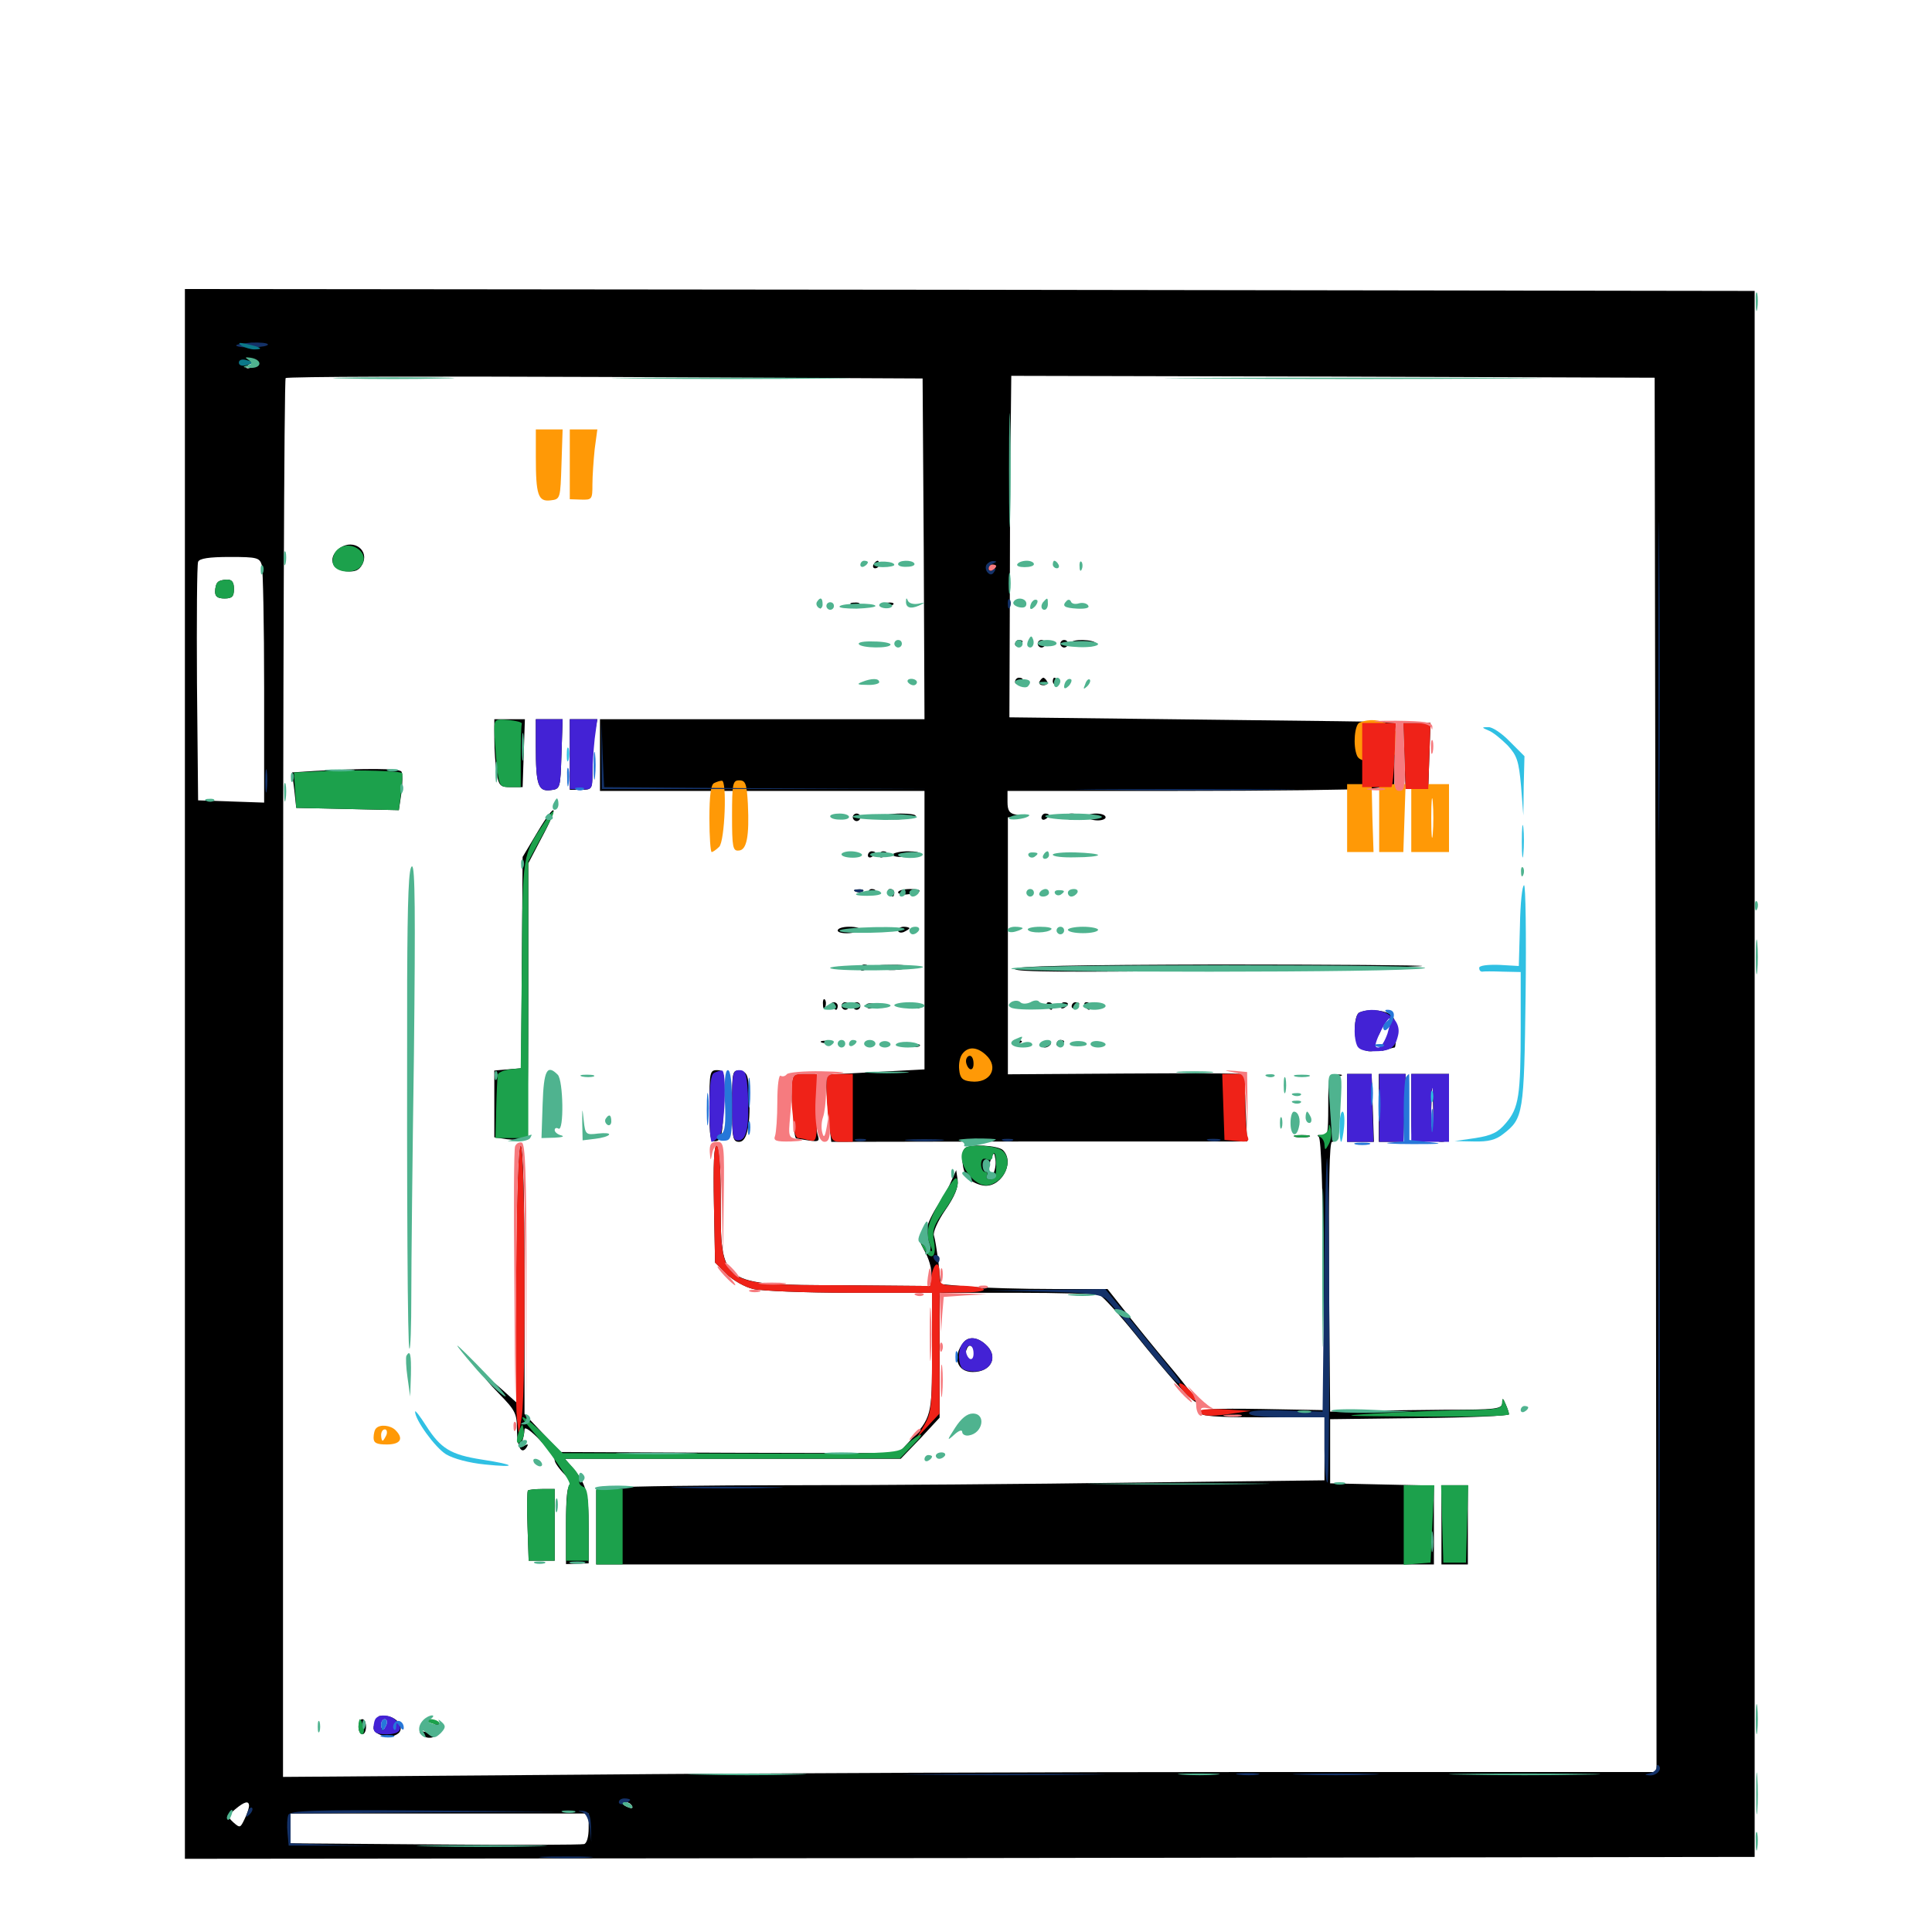 <svg xmlns="http://www.w3.org/2000/svg" viewBox="0 -1000 1000 1000">
	<path fill="#000000" d="M95.703 -444.141V-37.891L501.953 -38.281L908.203 -38.867V-444.141V-849.414L501.953 -850L95.703 -850.391ZM131.836 -811.328C131.25 -810.352 129.492 -809.375 128.32 -809.375C126.953 -809.375 127.148 -810.156 128.906 -811.328C132.617 -813.672 133.398 -813.672 131.836 -811.328ZM478.125 -716.016L478.516 -627.734H394.531H310.547V-609.18V-590.625H394.531H478.516V-518.555V-446.484L453.125 -445.117L427.734 -443.75V-438.281C427.734 -435.352 428.32 -427.539 428.906 -421.094L430.273 -408.984L537.891 -409.18H645.508L644.727 -426.172C644.531 -435.547 643.75 -443.555 643.359 -443.945C642.969 -444.531 615.234 -444.531 582.031 -444.336L521.68 -443.945V-510.352V-576.953L525.977 -577.148L530.273 -577.539L525.977 -578.32C522.461 -578.906 521.484 -580.469 521.484 -584.961V-590.625H608.984C657.031 -590.625 701.953 -591.211 708.984 -591.797L721.68 -593.164L721.875 -609.375V-626.172C721.68 -626.367 676.953 -626.953 622.07 -627.539L522.461 -628.711L522.656 -680.469C522.656 -708.984 522.852 -748.633 523.047 -768.945L523.438 -805.469L690.039 -805.078L856.445 -804.492L857.031 -443.555L857.422 -82.812H658.789C549.414 -82.812 389.453 -82.227 303.125 -81.445L146.484 -80.273V-441.602C146.484 -640.234 147.07 -803.516 147.852 -804.297C148.633 -805.078 223.242 -805.273 313.477 -804.883L477.539 -804.102ZM135.547 -707.422C136.133 -704.883 136.719 -676.367 136.719 -643.75V-584.57L119.727 -585.156L102.539 -585.742L101.953 -646.289C101.758 -679.492 101.953 -707.812 102.539 -709.18C103.125 -710.938 108.203 -711.719 118.945 -711.719C133.203 -711.719 134.375 -711.328 135.547 -707.422ZM128.906 -65.234C128.906 -64.258 127.93 -61.133 126.562 -58.398C124.414 -53.906 124.219 -53.711 120.898 -56.641C117.578 -59.766 117.578 -59.961 121.68 -63.477C126.562 -67.578 128.906 -68.164 128.906 -65.234ZM327.148 -65.234C327.734 -64.062 326.953 -63.867 325.391 -64.453C321.875 -65.82 321.289 -67.188 324.023 -67.188C325.195 -67.188 326.562 -66.406 327.148 -65.234ZM304.688 -53.711C304.688 -49.219 303.711 -45.898 302.344 -45.508C300.977 -45.117 266.211 -44.922 225.195 -45.312L150.391 -45.898V-53.711V-61.328H227.539H304.688ZM175.977 -716.406C169.531 -711.719 171.289 -705.078 179.102 -704.297C183.789 -703.906 185.742 -704.688 187.5 -707.812C191.406 -715.039 183.203 -721.289 175.977 -716.406ZM452.148 -707.812C451.562 -706.836 451.953 -705.859 452.93 -705.859C454.102 -705.859 455.078 -706.836 455.078 -707.812C455.078 -708.984 454.688 -709.766 454.297 -709.766C453.711 -709.766 452.734 -708.984 452.148 -707.812ZM424.023 -687.109C424.023 -684.961 424.609 -684.375 425.195 -685.938C425.781 -687.305 425.586 -689.062 425 -689.648C424.414 -690.43 423.828 -689.258 424.023 -687.109ZM441.016 -686.914C439.453 -687.5 440.039 -688.086 442.188 -688.086C444.336 -688.281 445.508 -687.695 444.727 -687.109C444.141 -686.523 442.383 -686.328 441.016 -686.914ZM458.594 -686.914C457.031 -687.5 457.617 -688.086 459.766 -688.086C461.914 -688.281 463.086 -687.695 462.305 -687.109C461.719 -686.523 459.961 -686.328 458.594 -686.914ZM525.391 -666.602C525.391 -667.773 526.367 -668.75 527.344 -668.75C528.516 -668.75 529.297 -668.359 529.297 -667.969C529.297 -667.383 528.516 -666.406 527.344 -665.82C526.367 -665.234 525.391 -665.625 525.391 -666.602ZM537.109 -666.797C537.109 -665.82 538.086 -664.844 539.062 -664.844C540.234 -664.844 541.016 -665.82 541.016 -666.797C541.016 -667.969 540.234 -668.75 539.062 -668.75C538.086 -668.75 537.109 -667.969 537.109 -666.797ZM548.828 -666.797C548.828 -665.82 549.805 -664.844 550.781 -664.844C551.953 -664.844 552.734 -665.82 552.734 -666.797C552.734 -667.969 551.953 -668.75 550.781 -668.75C549.805 -668.75 548.828 -667.969 548.828 -666.797ZM554.688 -667.383C554.688 -669.336 566.016 -669.141 567.383 -666.992C567.969 -666.016 565.43 -665.234 561.523 -665.43C557.812 -665.625 554.688 -666.406 554.688 -667.383ZM525.391 -647.07C525.391 -648.242 526.367 -649.219 527.344 -649.219C528.516 -649.219 529.297 -648.828 529.297 -648.438C529.297 -647.852 528.516 -646.875 527.344 -646.289C526.367 -645.703 525.391 -646.094 525.391 -647.07ZM538.086 -647.266C537.5 -646.289 538.281 -645.312 540.039 -645.312C541.797 -645.312 542.578 -646.289 541.992 -647.266C541.406 -648.438 540.43 -649.219 540.039 -649.219C539.648 -649.219 538.672 -648.438 538.086 -647.266ZM544.922 -647.266C544.922 -646.289 545.898 -645.312 547.07 -645.312C548.047 -645.312 548.438 -646.289 547.852 -647.266C547.266 -648.438 546.289 -649.219 545.703 -649.219C545.312 -649.219 544.922 -648.438 544.922 -647.266ZM255.859 -617.578C255.859 -611.914 256.445 -603.906 257.031 -600C258.203 -593.164 258.984 -592.578 264.453 -592.578H270.508L271.094 -610.156L271.68 -627.734H263.672H255.859ZM277.344 -613.672C277.344 -593.75 278.516 -590.234 284.961 -591.016C290.039 -591.602 290.039 -591.797 290.625 -609.766L291.211 -627.734H284.18H277.344ZM294.922 -609.57V-591.211H300.781C306.641 -591.211 306.641 -591.406 306.641 -602.148C306.641 -608.203 307.227 -616.406 307.812 -620.508L309.18 -627.734H301.953H294.922ZM726.953 -608.789L727.539 -591.602H733.398H739.258L739.844 -608.789L740.43 -625.781H733.398H726.367ZM163.086 -600.977L151.172 -600.195L152.344 -591.016L153.32 -581.836L179.883 -581.25L206.445 -580.664L207.812 -589.844C208.398 -594.727 208.398 -599.609 207.812 -600.586C206.836 -602.344 188.672 -602.344 163.086 -600.977ZM278.32 -569.531L270.508 -556.445L270.117 -501.758L269.727 -447.07L262.695 -446.484L255.859 -445.898V-428.711V-411.328L262.305 -410.352C265.625 -409.961 269.727 -409.961 271.094 -410.352C272.852 -411.133 273.438 -427.344 273.438 -482.227V-553.125L280.273 -566.211C289.648 -583.594 288.086 -585.938 278.32 -569.531ZM441.406 -576.953C441.406 -575.977 442.383 -575 443.359 -575C444.531 -575 445.312 -575.977 445.312 -576.953C445.312 -578.125 444.531 -578.906 443.359 -578.906C442.383 -578.906 441.406 -578.125 441.406 -576.953ZM457.031 -577.148C457.031 -575.195 471.875 -575.586 473.828 -577.539C474.609 -578.32 471.094 -578.906 466.211 -578.906C461.133 -578.906 457.031 -578.125 457.031 -577.148ZM539.062 -576.758C539.062 -575.781 540.039 -575.391 541.016 -575.977C542.188 -576.562 542.969 -577.539 542.969 -578.125C542.969 -578.516 542.188 -578.906 541.016 -578.906C540.039 -578.906 539.062 -577.93 539.062 -576.758ZM550.781 -577.344C550.781 -576.562 552.539 -575.781 554.688 -575.781C556.836 -575.781 558.594 -576.562 558.594 -577.344C558.594 -578.125 556.836 -578.906 554.688 -578.906C552.539 -578.906 550.781 -578.125 550.781 -577.344ZM562.5 -577.344C562.5 -578.125 564.648 -578.906 567.383 -578.906C570.117 -578.906 572.266 -578.125 572.266 -576.953C572.266 -575.977 570.117 -575.195 567.383 -575.391C564.648 -575.586 562.5 -576.562 562.5 -577.344ZM449.219 -557.227C449.219 -558.398 450.195 -559.375 451.172 -559.375C452.344 -559.375 453.125 -558.984 453.125 -558.594C453.125 -558.008 452.344 -557.031 451.172 -556.445C450.195 -555.859 449.219 -556.25 449.219 -557.227ZM455.078 -557.227C455.078 -558.398 456.055 -559.375 457.031 -559.375C458.203 -559.375 458.984 -558.984 458.984 -558.594C458.984 -558.008 458.203 -557.031 457.031 -556.445C456.055 -555.859 455.078 -556.25 455.078 -557.227ZM462.109 -557.812C462.695 -558.594 466.211 -559.375 470.117 -559.375C474.023 -559.375 476.562 -558.789 475.781 -558.008C473.828 -555.859 460.938 -555.859 462.109 -557.812ZM442.969 -538.477C441.406 -539.062 441.992 -539.648 444.141 -539.648C446.289 -539.844 447.461 -539.258 446.68 -538.672C446.094 -538.086 444.336 -537.891 442.969 -538.477ZM449.219 -537.695C449.219 -536.719 450.195 -536.328 451.172 -536.914C452.344 -537.5 453.125 -538.477 453.125 -539.062C453.125 -539.453 452.344 -539.844 451.172 -539.844C450.195 -539.844 449.219 -538.867 449.219 -537.695ZM459.961 -537.891C460.547 -536.914 461.523 -535.938 462.109 -535.938C462.5 -535.938 462.891 -536.914 462.891 -537.891C462.891 -539.062 461.914 -539.844 460.742 -539.844C459.766 -539.844 459.375 -539.062 459.961 -537.891ZM464.844 -538.086C464.844 -539.062 467.578 -539.844 471.094 -539.844C478.125 -539.844 477.344 -537.891 469.922 -537.109C467.188 -536.719 464.844 -537.305 464.844 -538.086ZM212.5 -535.352C211.523 -533.398 211.133 -512.305 211.133 -488.477L211.523 -445.117L213.281 -477.344C215.039 -513.281 214.648 -540.82 212.5 -535.352ZM433.594 -518.359C433.594 -517.383 436.133 -516.797 439.453 -516.992C447.07 -517.578 447.07 -520.312 439.453 -520.312C436.328 -520.312 433.594 -519.531 433.594 -518.359ZM464.844 -518.359C464.844 -519.531 466.211 -520.312 467.773 -520.312C469.336 -520.312 470.703 -519.922 470.703 -519.531C470.703 -519.141 469.336 -518.359 467.773 -517.578C466.211 -516.992 464.844 -517.383 464.844 -518.359ZM445.312 -498.633C445.312 -499.805 446.289 -500.781 447.266 -500.781C448.438 -500.781 449.219 -500.391 449.219 -500C449.219 -499.414 448.438 -498.438 447.266 -497.852C446.289 -497.266 445.312 -497.656 445.312 -498.633ZM454.102 -499.023C458.203 -497.266 468.359 -497.656 470.312 -499.609C470.898 -500.195 466.602 -500.781 460.742 -500.586C453.32 -500.586 451.367 -500 454.102 -499.023ZM525.391 -498.438C525.391 -500 556.055 -500.586 631.25 -500.781C689.453 -500.781 736.719 -500.391 736.133 -500C735.742 -499.609 688.086 -498.438 630.469 -497.656C554.883 -496.68 525.391 -496.875 525.391 -498.438ZM425.977 -480.078C425.977 -477.93 426.562 -477.344 427.148 -478.906C427.734 -480.273 427.539 -482.031 426.953 -482.617C426.367 -483.398 425.781 -482.227 425.977 -480.078ZM430.664 -479.297C431.25 -478.32 432.227 -477.344 432.812 -477.344C433.203 -477.344 433.594 -478.32 433.594 -479.297C433.594 -480.469 432.617 -481.25 431.445 -481.25C430.469 -481.25 430.078 -480.469 430.664 -479.297ZM435.547 -479.297C435.547 -478.32 436.523 -477.344 437.5 -477.344C438.672 -477.344 439.453 -478.32 439.453 -479.297C439.453 -480.469 438.672 -481.25 437.5 -481.25C436.523 -481.25 435.547 -480.469 435.547 -479.297ZM441.406 -479.297C441.406 -478.32 442.383 -477.344 443.359 -477.344C444.531 -477.344 445.312 -478.32 445.312 -479.297C445.312 -480.469 444.531 -481.25 443.359 -481.25C442.383 -481.25 441.406 -480.469 441.406 -479.297ZM448.438 -478.906C449.023 -477.93 450.391 -477.734 451.367 -478.32C453.906 -480.078 453.516 -480.664 450.195 -480.664C448.633 -480.664 447.852 -479.883 448.438 -478.906ZM469.531 -479.688C468.945 -480.469 469.727 -480.664 471.484 -480.469C473.047 -480.273 475 -479.492 475.781 -478.906C476.367 -478.125 475.586 -477.93 473.828 -478.125C472.266 -478.32 470.312 -479.102 469.531 -479.688ZM533.203 -478.516C534.57 -477.148 535.938 -477.344 537.305 -478.711C539.062 -480.469 538.672 -481.055 535.547 -480.664C532.812 -480.469 532.031 -479.688 533.203 -478.516ZM541.992 -479.297C542.578 -478.32 543.555 -477.344 544.141 -477.344C544.531 -477.344 544.922 -478.32 544.922 -479.297C544.922 -480.469 543.945 -481.25 542.773 -481.25C541.797 -481.25 541.406 -480.469 541.992 -479.297ZM548.828 -479.102C548.828 -480.273 549.805 -481.25 550.781 -481.25C551.953 -481.25 552.734 -480.859 552.734 -480.469C552.734 -479.883 551.953 -478.906 550.781 -478.32C549.805 -477.734 548.828 -478.125 548.828 -479.102ZM554.688 -479.102C554.688 -480.273 555.664 -481.25 556.641 -481.25C557.812 -481.25 558.594 -480.859 558.594 -480.469C558.594 -479.883 557.812 -478.906 556.641 -478.32C555.664 -477.734 554.688 -478.125 554.688 -479.102ZM561.523 -479.297C562.109 -478.32 563.086 -477.344 563.672 -477.344C564.062 -477.344 564.453 -478.32 564.453 -479.297C564.453 -480.469 563.477 -481.25 562.305 -481.25C561.328 -481.25 560.938 -480.469 561.523 -479.297ZM703.711 -475.977C700.586 -474.805 700.391 -461.328 703.516 -458.203C704.883 -456.836 707.227 -455.859 708.984 -455.859C711.328 -455.859 711.328 -456.25 709.375 -457.617C707.227 -458.984 707.422 -459.375 709.961 -460.352C711.719 -461.133 714.062 -464.258 715.039 -467.578C716.211 -470.703 717.773 -473.438 718.555 -473.438C721.094 -473.438 719.336 -459.375 716.602 -457.422C714.453 -455.859 714.648 -455.859 717.383 -456.641C719.336 -457.227 721.484 -457.812 721.875 -457.812C722.266 -457.812 722.656 -461.328 722.656 -465.625C722.656 -471.289 721.68 -473.828 718.945 -475.391C715.039 -477.344 707.812 -477.734 703.711 -475.977ZM707.617 -469.531C708.203 -467.383 707.812 -465.625 706.836 -465.625C705.859 -465.625 705.078 -467.383 705.078 -469.531C705.078 -471.68 705.469 -473.438 705.859 -473.438C706.25 -473.438 707.031 -471.68 707.617 -469.531ZM425.391 -460.352C424.023 -460.938 425 -461.328 427.734 -461.328C430.469 -461.328 431.445 -460.938 430.273 -460.352C428.906 -459.961 426.562 -459.961 425.391 -460.352ZM525 -460.352C523.438 -460.938 524.023 -461.523 526.172 -461.523C528.32 -461.719 529.492 -461.133 528.711 -460.547C528.125 -459.961 526.367 -459.766 525 -460.352ZM539.062 -459.375C539.062 -458.594 539.844 -457.812 540.82 -457.812C541.992 -457.812 543.164 -458.594 543.75 -459.375C544.336 -460.352 543.555 -461.133 541.992 -461.133C540.43 -461.133 539.062 -460.352 539.062 -459.375ZM546.875 -459.57C546.875 -460.742 547.852 -461.719 548.828 -461.719C550 -461.719 550.781 -461.328 550.781 -460.938C550.781 -460.352 550 -459.375 548.828 -458.789C547.852 -458.203 546.875 -458.594 546.875 -459.57ZM472.266 -458.398C470.703 -458.984 471.289 -459.57 473.438 -459.57C475.586 -459.766 476.758 -459.18 475.977 -458.594C475.391 -458.008 473.633 -457.812 472.266 -458.398ZM367.188 -427.344C367.188 -410.547 367.578 -408.789 370.703 -409.375C373.438 -409.961 374.023 -412.695 374.609 -428.125C375.195 -445.117 375 -446.094 371.094 -446.094C367.383 -446.094 367.188 -444.922 367.188 -427.344ZM378.906 -427.734C378.906 -410.742 379.297 -408.984 382.617 -408.984C386.914 -408.984 388.672 -418.75 387.695 -435.352C387.305 -443.555 386.523 -445.312 383.008 -445.703C379.102 -446.289 378.906 -445.508 378.906 -427.734ZM409.961 -435.938C409.766 -431.25 409.961 -426.758 410.352 -425.586C410.742 -424.609 410.938 -420.703 410.938 -417.383C411.133 -413.867 411.523 -410.938 412.109 -410.742C424.805 -408.594 424.414 -408.594 423.047 -413.281C422.461 -415.82 421.875 -423.633 421.875 -431.055V-444.141H416.016C410.547 -444.141 410.156 -443.75 409.961 -435.938ZM687.5 -427.539C687.5 -412.695 687.109 -411.133 684.18 -412.109C682.031 -412.891 681.445 -412.5 682.617 -411.523C683.789 -410.547 684.766 -383.594 684.961 -340.039L685.547 -270.117L653.32 -270.703C628.516 -271.094 621.094 -270.703 621.094 -268.945C621.094 -266.992 628.906 -266.406 653.32 -266.406H685.547V-250.195V-233.789L587.5 -232.617C533.398 -231.836 453.32 -231.25 409.18 -231.25C365.234 -231.25 324.414 -230.664 318.945 -230.078L308.594 -228.711V-209.57V-190.234H525.391H742.188V-210.742V-231.055L715.43 -231.641L688.477 -232.227V-248.828V-265.43L734.961 -266.016C760.352 -266.211 781.25 -267.188 781.055 -267.969C781.055 -268.75 780.273 -271.094 779.297 -273.242C777.93 -276.562 777.539 -276.562 777.539 -273.828C777.344 -270.703 774.609 -270.312 747.656 -270.312C731.25 -270.117 711.133 -269.922 703.125 -269.727L688.477 -269.336L687.891 -339.258C687.695 -387.891 688.086 -408.984 689.453 -408.984C690.625 -408.984 691.211 -409.766 690.43 -410.742C689.844 -411.719 690.234 -413.086 691.406 -413.867C692.383 -414.453 693.359 -416.602 693.164 -418.359C693.164 -421.094 692.773 -420.898 691.406 -417.773C690.234 -415.039 689.648 -418.164 689.648 -427.93C689.453 -439.648 690.039 -441.992 692.969 -442.773C695.508 -443.555 695.117 -443.75 691.992 -443.945C687.695 -444.141 687.5 -443.555 687.5 -427.539ZM697.266 -426.562V-408.984H704.102H711.133L710.547 -426.562L709.961 -444.141H703.711H697.266ZM713.672 -426.562V-408.984H719.922H726.367L726.953 -426.562L727.539 -444.141H720.703H713.672ZM730.469 -426.562C730.469 -409.18 730.469 -408.984 735.352 -408.984C740.039 -408.984 740.039 -409.375 740.82 -426.172L741.406 -443.164L741.797 -426.172C742.188 -410.352 742.578 -408.984 746.094 -408.984C749.805 -408.984 750 -410.352 750 -426.562V-444.141H740.234H730.469ZM211.328 -436.328C211.328 -432.617 211.719 -431.055 212.305 -433.008C212.695 -434.766 212.695 -437.891 212.305 -439.844C211.719 -441.602 211.328 -440.039 211.328 -436.328ZM670.508 -411.523C668.555 -412.109 670.117 -412.5 673.828 -412.5C677.539 -412.5 679.102 -412.109 677.344 -411.523C675.391 -411.133 672.266 -411.133 670.508 -411.523ZM267.578 -340.43V-273.828L259.766 -280.859C248.438 -291.016 247.656 -289.453 258.398 -278.516C266.602 -270.117 267.578 -268.359 267.578 -260.156C267.578 -250.977 269.922 -246.68 272.656 -250.977C273.633 -252.539 273.242 -252.734 271.484 -251.758C269.531 -250.586 269.141 -250.977 270.117 -253.516C270.898 -255.469 271.484 -258.398 271.484 -260.156C271.68 -263.672 286.914 -247.656 287.109 -244.141C287.109 -242.969 289.453 -239.648 292.383 -236.719C295.312 -233.789 296.484 -231.25 295.312 -231.25C293.555 -231.25 292.969 -225.391 292.969 -210.938V-190.43L298.828 -190.625L304.688 -190.82V-209.18C304.688 -227.539 303.516 -231.836 296.094 -240.625L292.383 -244.922H379.297H466.211L476.367 -255.469L486.328 -266.211V-298.438V-330.859H526.172C548.047 -330.859 567.383 -330.273 569.141 -329.688C570.703 -329.102 578.906 -320.117 587.305 -309.766C605.469 -287.109 616.992 -274.219 619.336 -274.219C620.312 -274.219 614.258 -282.422 605.859 -292.383C597.656 -302.148 586.914 -315.43 582.031 -321.68L573.242 -332.812H544.727C529.102 -332.812 509.57 -333.398 501.562 -333.984L486.914 -335.352L485.742 -346.484C484.961 -352.539 483.984 -358.789 483.398 -360.547C482.812 -362.109 485.352 -367.969 489.258 -373.633C494.141 -380.664 496.094 -385.547 495.703 -389.062L494.922 -394.336L492.578 -389.062C491.406 -386.133 488.281 -380.469 485.547 -376.367C482.812 -372.266 480.078 -366.602 479.492 -363.672C478.711 -360.547 477.148 -358.789 475.977 -359.57C475 -360.156 475.977 -357.227 478.32 -352.93C480.859 -348.633 482.422 -342.969 482.031 -339.844L481.445 -334.375L435.742 -334.766C372.461 -334.961 373.047 -334.57 373.047 -379.688C373.047 -397.852 372.266 -407.031 370.898 -407.031C369.531 -407.031 369.141 -397.461 369.531 -376.758L370.117 -346.484L376.172 -340.43C379.492 -337.305 385.547 -333.789 389.844 -332.812C393.945 -331.836 416.602 -330.859 440.039 -330.859H482.422V-300C482.422 -266.797 482.227 -266.406 470.508 -253.711L465.039 -247.852L377.539 -248.047L290.234 -248.438L280.859 -258.203L271.484 -268.164V-337.5C271.484 -382.617 270.703 -407.031 269.531 -407.031C268.359 -407.031 267.578 -383.594 267.578 -340.43ZM499.414 -405.664C497.266 -403.516 497.852 -394.336 500.586 -390.82C501.758 -389.062 505.273 -387.109 508.203 -386.523C517.578 -384.18 525.781 -398.047 519.141 -404.688C516.602 -407.227 501.562 -408.008 499.414 -405.664ZM513.867 -391.992C512.109 -388.867 511.914 -388.867 511.719 -392.773C511.719 -395.117 512.305 -398.633 513.086 -400.586C514.453 -403.711 514.648 -403.711 515.234 -399.805C515.625 -397.461 515.039 -393.945 513.867 -391.992ZM498.633 -305.078C492.773 -297.656 495.312 -289.844 503.516 -289.844C513.281 -289.844 516.992 -298.047 510.156 -304.102C505.859 -308.008 501.172 -308.398 498.633 -305.078ZM504.492 -301.172C505.664 -297.852 502.148 -291.406 500.195 -292.578C498.242 -293.945 499.805 -303.516 501.953 -303.516C502.93 -303.516 503.906 -302.344 504.492 -301.172ZM746.094 -210.742V-190.234H752.93H759.766V-210.742V-231.25H752.93H746.094ZM273.242 -228.516C272.852 -228.125 272.656 -219.727 273.047 -209.961L273.633 -192.188H280.469H287.109V-210.742V-229.297H280.664C276.953 -229.297 273.633 -228.906 273.242 -228.516ZM198.242 -110.742C203.516 -109.375 205.859 -107.031 204.102 -104.297C203.125 -102.734 201.367 -102.93 198.047 -105.273C194.141 -107.812 193.359 -107.812 193.359 -105.469C193.359 -102.539 200 -100.195 204.297 -101.758C211.133 -104.297 205.859 -112.5 197.656 -111.914C195.117 -111.719 195.312 -111.328 198.242 -110.742ZM185.547 -106.25C185.547 -104.102 186.523 -102.344 187.5 -102.344C188.672 -102.344 189.453 -104.102 189.453 -106.25C189.453 -108.398 188.672 -110.156 187.5 -110.156C186.523 -110.156 185.547 -108.398 185.547 -106.25ZM222.266 -108.789C224.609 -108.398 226.562 -106.641 226.562 -104.883C226.562 -102.539 225.391 -102.148 221.289 -103.32C217.188 -104.297 216.406 -104.102 217.969 -102.344C221.484 -98.828 227.539 -100.781 227.539 -105.273C227.539 -108.008 226.172 -109.18 222.656 -109.57C218.359 -109.766 218.359 -109.766 222.266 -108.789ZM112.695 -698.633C111.914 -698.047 111.328 -695.703 111.328 -693.75C111.328 -691.211 112.695 -690.234 116.211 -690.234C120.117 -690.234 121.094 -691.211 121.094 -695.117C121.094 -698.633 120.117 -700 117.578 -700C115.625 -700 113.281 -699.414 112.695 -698.633Z"/>
	<path fill="#ff9906" d="M277.344 -763.672C277.344 -743.75 278.516 -740.234 284.961 -741.016C290.039 -741.602 290.039 -741.797 290.625 -759.766L291.211 -777.734H284.18H277.344ZM294.922 -759.766V-741.602L300.781 -741.406C306.445 -741.211 306.641 -741.602 306.641 -749.219C306.641 -753.711 307.227 -761.914 307.812 -767.578L309.18 -777.734H301.953H294.922ZM703.711 -625.977C701.172 -625 700.195 -614.258 702.344 -608.984C703.125 -606.836 705.859 -605.859 710.742 -605.859C719.531 -605.859 722.07 -607.422 723.633 -614.062C725.977 -623.242 714.062 -630.273 703.711 -625.977ZM718.164 -615.039C716.797 -611.133 714.844 -607.812 713.477 -607.812C711.523 -607.812 711.523 -608.984 713.281 -613.281C715.82 -619.141 718.945 -623.828 719.922 -623.047C720.117 -622.656 719.336 -619.141 718.164 -615.039ZM369.727 -594.727C367.969 -594.141 367.188 -588.477 367.188 -576.367C367.188 -566.797 367.773 -558.984 368.359 -558.984C368.945 -558.984 370.703 -560.156 372.266 -561.719C375.195 -564.648 376.367 -596.289 373.633 -595.898C372.656 -595.898 370.898 -595.312 369.727 -594.727ZM378.906 -577.734C378.906 -561.523 379.297 -559.375 382.422 -559.766C386.523 -559.961 387.891 -567.188 387.109 -583.789C386.523 -594.336 385.938 -596.094 382.617 -596.094C379.297 -596.094 378.906 -594.531 378.906 -577.734ZM697.266 -576.562V-558.984H704.102H710.938L710.352 -576.562L709.961 -594.141H703.711H697.266ZM713.867 -576.562V-558.984H720.117H726.367L726.953 -576.562L727.539 -594.141H720.703H713.867ZM730.469 -576.562V-558.984H740.234H750V-576.562V-594.141H740.234H730.469ZM741.602 -568.359C741.211 -563.672 740.82 -567.383 740.82 -576.562C740.82 -585.742 741.211 -589.453 741.602 -584.961C741.992 -580.273 741.992 -572.852 741.602 -568.359ZM498.242 -454.688C496.875 -453.125 496.094 -449.414 496.484 -446.289C496.875 -441.992 498.242 -440.625 502.539 -440.234C512.695 -439.062 517.383 -447.656 510.156 -454.102C505.664 -458.203 501.172 -458.398 498.242 -454.688ZM503.906 -449.414C503.906 -447.266 503.125 -446.094 501.953 -446.68C500.977 -447.266 500 -449.219 500 -450.781C500 -452.344 500.977 -453.516 501.953 -453.516C503.125 -453.516 503.906 -451.758 503.906 -449.414ZM194.727 -260.742C193.945 -260.156 193.359 -257.812 193.359 -255.859C193.359 -253.125 194.922 -252.344 200.195 -252.344C207.227 -252.344 209.18 -255.273 204.688 -259.766C202.148 -262.305 196.68 -262.891 194.727 -260.742ZM200 -257.227C199.219 -255.664 198.438 -254.297 198.047 -254.297C197.656 -254.297 197.266 -255.664 197.266 -257.227C197.266 -258.789 198.047 -260.156 199.219 -260.156C200.195 -260.156 200.586 -258.789 200 -257.227Z"/>
	<path fill="#ef2218" d="M705.078 -609.18V-592.578H711.914H720.117C720.703 -592.578 721.484 -600 721.875 -609.18L722.461 -625.781H713.672H705.078ZM726.953 -608.789L727.539 -591.602H733.398H739.258L739.844 -608.789L740.43 -625.781H733.398H726.367ZM409.766 -436.914C409.766 -432.812 409.766 -428.125 409.961 -426.562C410.156 -425 410.547 -420.703 410.742 -417.383C410.938 -413.867 412.109 -410.938 413.086 -410.938C414.258 -410.938 416.797 -410.352 418.945 -409.766C422.656 -408.789 422.852 -409.766 422.852 -426.367V-444.141H416.602C410.547 -444.141 410.156 -443.75 409.766 -436.914ZM427.734 -436.914C427.734 -432.812 428.32 -424.805 428.906 -419.336C430.078 -409.57 430.469 -408.984 435.742 -408.984H441.406V-426.562V-444.141H434.57C427.93 -444.141 427.734 -443.945 427.734 -436.914ZM633.203 -427.148L633.789 -409.961L640.43 -409.375C645.898 -408.789 646.875 -409.18 645.703 -411.914C645.117 -413.672 644.531 -421.68 644.531 -429.688V-444.141H638.672H632.617ZM267.188 -340.234C266.797 -303.32 266.992 -269.727 267.578 -265.43L268.555 -257.617L270.117 -267.188C272.266 -281.836 271.875 -407.031 269.531 -407.031C268.359 -407.031 267.383 -381.836 267.188 -340.234ZM369.531 -376.758L370.117 -346.484L376.172 -340.43C379.492 -337.305 385.547 -333.789 389.844 -332.812C393.945 -331.836 416.602 -330.859 440.039 -330.859H482.422V-300.195C482.422 -272.656 482.031 -268.555 478.516 -262.5L474.414 -255.664L480.469 -262.109L486.328 -268.359V-299.609V-330.859L499.609 -331.055C514.648 -331.25 511.133 -334.375 495.703 -334.57C486.523 -334.766 486.328 -334.961 486.328 -341.016C486.328 -348.047 483.203 -346.484 482.031 -339.062L481.445 -334.375L435.547 -334.766C372.266 -334.961 373.047 -334.375 373.047 -379.297C373.047 -397.656 372.266 -407.031 370.898 -407.031C369.531 -407.031 369.141 -397.461 369.531 -376.758ZM613.281 -279.102C615.82 -276.367 618.359 -274.609 618.75 -275.195C620.117 -276.562 613.086 -283.984 610.742 -283.984C609.57 -283.984 610.742 -281.836 613.281 -279.102ZM621.094 -269.727C621.094 -270.508 626.953 -270.898 634.18 -270.508L647.461 -269.727L636.719 -268.164C625.781 -266.602 621.094 -266.992 621.094 -269.727Z"/>
	<path fill="#1ca14c" d="M173.828 -714.648C172.656 -713.086 171.875 -710.352 172.266 -708.398C173.242 -703.516 183.594 -702.539 186.914 -707.031C192.383 -714.453 179.883 -721.875 173.828 -714.648ZM112.695 -698.633C111.914 -698.047 111.328 -695.703 111.328 -693.75C111.328 -691.211 112.695 -690.234 116.211 -690.234C120.117 -690.234 121.094 -691.211 121.094 -695.117C121.094 -698.633 120.117 -700 117.578 -700C115.625 -700 113.281 -699.414 112.695 -698.633ZM255.859 -622.266C255.859 -619.141 256.445 -611.133 257.031 -604.492C258.398 -592.969 258.594 -592.578 263.867 -592.578H269.531V-608.203C269.531 -616.797 269.727 -624.414 270.117 -625.391C270.312 -626.172 267.188 -626.953 263.281 -627.344C256.25 -627.93 255.859 -627.734 255.859 -622.266ZM170.312 -600.977L152.148 -600.195L152.734 -591.016L153.32 -581.836L179.883 -581.25L206.445 -580.664L207.617 -590.039C208.203 -595.312 208.398 -599.609 208.203 -599.805C207.227 -600.977 185.938 -601.562 170.312 -600.977ZM281.836 -574.414C270.312 -557.031 270.508 -558.594 270.117 -500.781L269.531 -447.07L263.672 -446.484C260.547 -446.094 257.617 -444.727 257.617 -443.555C257.422 -442.188 257.031 -434.375 256.836 -426.172L256.445 -410.938H264.844H273.438V-482.617V-554.102L280.273 -566.797C287.891 -580.273 288.672 -584.57 281.836 -574.414ZM687.695 -416.406C687.695 -414.453 685.938 -412.891 684.18 -412.695C682.031 -412.695 681.641 -412.109 683.203 -411.523C684.375 -411.133 685.547 -409.18 685.547 -407.422C685.742 -404.492 685.938 -404.492 687.695 -407.617C688.867 -409.57 689.258 -413.086 688.867 -415.43C688.281 -418.359 687.891 -418.555 687.695 -416.406ZM670.508 -411.523C668.555 -412.109 670.117 -412.5 673.828 -412.5C677.539 -412.5 679.102 -412.109 677.344 -411.523C675.391 -411.133 672.266 -411.133 670.508 -411.523ZM499.414 -405.664C493.555 -400 504.297 -384.18 512.305 -386.719C521.289 -389.258 524.805 -401.172 517.773 -405.078C513.477 -407.227 501.367 -407.812 499.414 -405.664ZM515.625 -396.289C515.625 -391.406 514.844 -389.453 512.5 -389.453C510.938 -389.453 510.156 -390.43 510.742 -391.406C511.328 -392.578 510.938 -393.359 509.961 -393.359C508.789 -393.359 507.812 -395.117 507.812 -397.266C507.812 -399.805 508.789 -400.781 510.742 -400C512.305 -399.219 513.672 -399.805 513.672 -400.977C513.672 -402.148 514.062 -403.125 514.648 -403.125C515.234 -403.125 515.625 -400 515.625 -396.289ZM487.695 -380.469C480.273 -367.578 478.711 -361.914 481.641 -355.273C483.008 -351.758 482.812 -351.562 479.492 -354.297C476.172 -357.031 476.172 -357.031 478.516 -352.93C482.227 -347.07 484.961 -349.609 483.398 -357.617C482.422 -363.281 483.203 -365.82 489.258 -374.023C493.555 -380.078 496.094 -385.742 495.703 -388.281C495.312 -391.992 493.75 -390.43 487.695 -380.469ZM777.539 -273.828C777.344 -270.703 774.805 -270.312 756.445 -270.117C744.727 -269.922 724.805 -269.141 711.914 -268.359C691.406 -267.188 694.141 -266.992 734.961 -266.797C760.352 -266.602 781.25 -266.992 781.055 -267.969C781.055 -268.75 780.273 -271.094 779.297 -273.242C777.93 -276.562 777.539 -276.562 777.539 -273.828ZM273.438 -261.914C283.594 -250.195 296.289 -232.227 294.727 -231.641C293.75 -231.25 292.969 -222.266 292.969 -211.523V-192.188H298.828H304.688V-210.742C304.688 -225.586 304.102 -229.688 301.758 -230.469C300.195 -231.25 299.414 -232.422 300 -233.594C300.586 -234.57 299.219 -237.5 296.68 -240.234L292.383 -244.922H379.102L465.82 -245.117L472.656 -252.148C476.758 -256.25 477.93 -258.203 475.586 -257.031C473.438 -255.859 470.117 -253.32 468.164 -251.172C464.844 -247.656 461.523 -247.461 377.93 -247.656L291.211 -247.852L281.836 -257.227C272.07 -266.797 266.602 -269.922 273.438 -261.914ZM268.945 -259.961C266.797 -254.297 267.188 -251.562 269.727 -254.102C270.898 -255.273 271.484 -257.812 271.094 -259.766C270.508 -263.281 270.312 -263.281 268.945 -259.961ZM726.562 -210.547V-190.039L733.594 -190.625L740.43 -191.211L741.406 -211.328L742.383 -231.25H734.57H726.562ZM746.484 -211.328L747.07 -191.211H752.93H758.789L759.375 -211.328L759.961 -231.25H752.93H745.898ZM273.242 -228.516C272.852 -228.125 272.656 -219.727 273.047 -209.961L273.633 -192.188H280.469H287.109V-210.742V-229.297H280.664C276.953 -229.297 273.633 -228.906 273.242 -228.516ZM308.594 -209.766V-190.234H315.43H322.266V-209.766V-229.297H315.43H308.594ZM185.547 -106.25C185.547 -104.102 186.328 -102.344 187.305 -102.344C188.281 -102.344 188.672 -104.102 188.086 -106.25C187.5 -108.398 186.719 -110.156 186.328 -110.156C185.938 -110.156 185.547 -108.398 185.547 -106.25ZM220.703 -109.375C220.703 -110.938 226.367 -110.156 227.344 -108.398C228.125 -107.422 226.758 -107.031 224.609 -107.617C222.461 -108.203 220.703 -108.984 220.703 -109.375Z"/>
	<path fill="#143269" d="M122.266 -821.094C121.875 -821.68 125.391 -822.266 130.078 -822.656C134.766 -822.852 138.672 -822.461 138.672 -821.68C138.672 -820.117 124.023 -819.531 122.266 -821.094ZM858.398 -647.266C858.398 -573.633 858.594 -543.555 858.789 -580.469C859.18 -617.188 859.18 -677.344 858.789 -714.258C858.594 -750.977 858.398 -720.898 858.398 -647.266ZM510.547 -707.617C509.961 -706.445 510.156 -704.688 511.328 -703.516C512.5 -702.344 513.672 -702.344 514.648 -704.102C515.625 -705.664 515.43 -706.055 514.062 -705.078C512.695 -704.297 511.719 -704.492 511.719 -705.664C511.719 -706.641 512.891 -708.008 514.258 -708.398C516.016 -709.18 516.016 -709.57 514.258 -709.57C513.086 -709.766 511.328 -708.789 510.547 -707.617ZM521.68 -687.109C521.68 -684.961 522.266 -684.375 522.852 -685.938C523.438 -687.305 523.242 -689.062 522.656 -689.648C522.07 -690.43 521.484 -689.258 521.68 -687.109ZM311.328 -609.18L311.523 -591.602H395.117H478.516L395.508 -591.992L312.695 -592.578L311.914 -609.766L311.328 -626.758ZM137.305 -595.508C137.305 -590.234 137.695 -588.086 138.086 -591.211C138.477 -594.141 138.477 -598.438 138.086 -600.977C137.695 -603.32 137.305 -600.977 137.305 -595.508ZM566.992 -591.211C541.406 -591.406 562.305 -591.602 613.281 -591.602C664.258 -591.602 685.156 -591.406 659.766 -591.211C634.18 -590.82 592.383 -590.82 566.992 -591.211ZM442.969 -538.477C441.406 -539.062 441.992 -539.648 444.141 -539.648C446.289 -539.844 447.461 -539.258 446.68 -538.672C446.094 -538.086 444.336 -537.891 442.969 -538.477ZM858.398 -288.867C858.398 -178.32 858.594 -133.203 858.789 -188.867C859.18 -244.531 859.18 -335.156 858.789 -390.039C858.594 -445.117 858.398 -399.609 858.398 -288.867ZM442.969 -409.57C441.602 -410.156 442.578 -410.547 445.312 -410.547C448.047 -410.547 449.023 -410.156 447.852 -409.57C446.484 -409.18 444.141 -409.18 442.969 -409.57ZM470.312 -409.57C465.625 -409.961 469.336 -410.352 478.516 -410.352C487.695 -410.352 491.406 -409.961 486.914 -409.57C482.227 -409.18 474.805 -409.18 470.312 -409.57ZM519.141 -409.57C517.773 -410.156 518.75 -410.547 521.484 -410.547C524.219 -410.547 525.195 -410.156 524.023 -409.57C522.656 -409.18 520.312 -409.18 519.141 -409.57ZM625.586 -409.57C623.633 -410.156 624.805 -410.547 627.93 -410.547C631.25 -410.547 632.617 -410.156 631.445 -409.57C630.078 -409.18 627.344 -409.18 625.586 -409.57ZM685.352 -337.695L684.57 -269.336L665.625 -269.922C652.93 -270.312 646.484 -269.922 646.484 -268.555C646.484 -267.188 653.32 -266.406 666.016 -266.406H685.547V-250C685.547 -240.82 686.133 -233.008 687.109 -232.617C688.477 -231.641 688.281 -387.891 686.914 -400.195C686.523 -403.516 685.742 -375.391 685.352 -337.695ZM483.398 -348.438C483.984 -347.461 484.961 -346.484 485.547 -346.484C485.938 -346.484 486.328 -347.461 486.328 -348.438C486.328 -349.609 485.352 -350.391 484.18 -350.391C483.203 -350.391 482.812 -349.609 483.398 -348.438ZM540.039 -331.445C563.672 -330.859 569.727 -330.078 572.656 -327.539C574.609 -325.781 583.398 -315.234 592.188 -304.102C600.977 -292.969 608.984 -283.984 609.961 -283.984C612.109 -283.984 612.891 -283.008 590.039 -310.938L572.07 -332.812L541.406 -332.422L510.742 -332.031ZM353.125 -229.883C339.844 -230.078 350.195 -230.469 375.977 -230.469C401.758 -230.469 412.5 -230.078 400 -229.883C387.5 -229.492 366.406 -229.492 353.125 -229.883ZM857.422 -85.156C857.422 -83.984 855.859 -82.617 854.102 -82.227C850.977 -81.445 850.977 -81.25 853.906 -81.055C857.422 -80.859 860.547 -84.18 858.594 -86.133C858.008 -86.914 857.422 -86.328 857.422 -85.156ZM477.148 -81.445C453.711 -81.641 472.852 -81.836 519.531 -81.836C566.211 -81.836 585.352 -81.641 562.109 -81.445C538.672 -81.055 500.391 -81.055 477.148 -81.445ZM641.211 -81.445C638.086 -81.836 640.234 -82.227 645.508 -82.227C650.977 -82.227 653.32 -81.836 650.977 -81.445C648.438 -81.055 644.141 -81.055 641.211 -81.445ZM673.438 -81.445C663.477 -81.641 671.484 -82.031 691.406 -82.031C711.328 -82.031 719.336 -81.641 709.57 -81.445C699.609 -81.055 683.203 -81.055 673.438 -81.445ZM320.312 -67.188C320.312 -68.359 321.68 -69.141 323.242 -69.141C324.805 -69.141 326.172 -68.75 326.172 -68.359C326.172 -67.969 324.805 -67.188 323.242 -66.406C321.68 -65.82 320.312 -66.211 320.312 -67.188ZM128.125 -61.914C126.953 -59.18 127.148 -58.984 129.102 -60.742C130.469 -62.109 131.055 -63.672 130.469 -64.258C129.883 -64.844 128.711 -63.867 128.125 -61.914ZM149.219 -60.547C148.633 -58.984 148.438 -54.883 148.828 -51.172L149.414 -44.727H171.875L194.336 -44.531L172.461 -45.117L150.391 -45.898V-53.516V-61.328L220.312 -61.914L290.039 -62.305L220.117 -62.891C161.719 -63.281 150 -62.891 149.219 -60.547ZM301.172 -62.109C303.32 -61.523 304.688 -58.398 305.273 -53.906L306.055 -46.68L305.859 -54.492C305.664 -60.742 304.883 -62.305 301.758 -62.695C298.828 -62.891 298.828 -62.695 301.172 -62.109ZM281.836 -38.477C275.586 -38.867 280.664 -39.062 292.969 -39.062C305.273 -39.062 310.352 -38.867 304.297 -38.477C298.047 -38.086 287.891 -38.086 281.836 -38.477Z"/>
	<path fill="#f67b7f" d="M511.719 -705.664C511.719 -704.688 512.695 -704.297 513.672 -704.883C514.844 -705.469 515.625 -706.445 515.625 -707.031C515.625 -707.422 514.844 -707.812 513.672 -707.812C512.695 -707.812 511.719 -706.836 511.719 -705.664ZM713.281 -626.367L722.461 -625.586L721.875 -608.008C721.289 -592.969 721.68 -590.625 724.414 -590.625C727.148 -590.625 727.539 -592.969 726.953 -608.203L726.367 -625.781H733.203C736.914 -625.781 740.234 -624.609 740.82 -623.438C741.211 -621.875 741.406 -622.07 741.406 -623.828C741.211 -626.172 737.695 -626.758 722.656 -626.953C712.5 -626.953 708.203 -626.758 713.281 -626.367ZM740.625 -613.086C740.625 -609.961 741.016 -608.789 741.602 -610.742C741.992 -612.5 741.992 -615.234 741.602 -616.602C741.016 -617.773 740.625 -616.406 740.625 -613.086ZM708.594 -591.211C706.055 -591.602 707.617 -591.992 711.914 -591.992C716.211 -592.188 718.164 -591.797 716.406 -591.211C714.453 -590.82 710.938 -590.82 708.594 -591.211ZM407.227 -443.945C406.445 -442.969 405.078 -442.578 404.102 -443.164C403.125 -443.945 402.344 -438.281 402.344 -429.688C402.344 -421.68 401.758 -413.867 401.172 -412.109C400.195 -409.57 401.562 -408.984 409.375 -409.18C415.43 -409.375 416.797 -409.961 413.477 -410.352C408.008 -411.133 408.008 -411.328 408.984 -422.266C409.57 -428.32 409.961 -435.742 409.961 -438.867C410.156 -443.555 410.938 -444.141 416.602 -444.141H422.852L422.266 -433.203C421.289 -418.945 423.242 -408.984 426.758 -408.984C428.906 -408.984 429.688 -411.133 429.492 -416.406L429.102 -423.633L427.93 -416.797C426.953 -411.328 426.367 -410.742 425.586 -413.867C425 -416.016 425.195 -419.531 425.977 -421.68C426.758 -423.828 427.539 -429.688 427.539 -434.766C427.734 -443.945 427.734 -443.945 435.156 -444.531C439.062 -444.922 434.766 -445.312 425.391 -445.508C416.016 -445.703 407.812 -444.922 407.227 -443.945ZM638.672 -444.922C644.336 -443.945 644.336 -443.75 645.117 -428.906L645.703 -413.867V-429.492L645.508 -445.117L639.258 -445.703C633.008 -446.094 633.008 -446.094 638.672 -444.922ZM410.547 -416.797C410.547 -414.062 410.938 -413.086 411.523 -414.453C411.914 -415.625 411.914 -417.969 411.523 -419.336C410.938 -420.508 410.547 -419.531 410.547 -416.797ZM266.602 -406.641C266.016 -405.273 265.82 -375.586 266.211 -340.625L266.602 -277.148L267.188 -342.188C267.383 -383.203 268.359 -407.031 269.531 -407.031C270.703 -407.031 271.68 -382.617 272.07 -340.625L272.461 -274.219V-341.016C272.461 -392.578 271.875 -407.812 270.117 -408.594C268.75 -408.984 267.188 -408.203 266.602 -406.641ZM367.383 -403.711C367.773 -399.023 367.773 -398.828 368.555 -402.734C368.945 -405.078 370.117 -407.031 371.094 -407.031C372.07 -407.031 373.242 -394.141 373.633 -378.32L374.219 -349.414L374.609 -379.297C375 -407.812 374.805 -408.984 371.094 -408.984C368.164 -408.984 367.188 -407.812 367.383 -403.711ZM377.93 -342.578C379.883 -340.43 381.836 -338.672 382.422 -338.672C383.008 -338.672 381.836 -340.43 379.883 -342.578C377.93 -344.727 375.977 -346.484 375.391 -346.484C374.805 -346.484 375.977 -344.727 377.93 -342.578ZM375 -339.648C377.539 -336.914 380.078 -334.766 380.469 -334.766C381.055 -334.766 379.492 -336.914 376.953 -339.648C374.414 -342.383 371.875 -344.531 371.484 -344.531C370.898 -344.531 372.461 -342.383 375 -339.648ZM480.273 -339.062C479.688 -335.156 479.883 -333.398 481.055 -334.57C482.031 -335.547 482.422 -338.281 482.031 -340.82C481.445 -344.727 481.055 -344.531 480.273 -339.062ZM486.719 -339.648C486.719 -336.523 487.109 -335.352 487.695 -337.305C488.086 -339.062 488.086 -341.797 487.695 -343.164C487.109 -344.336 486.719 -342.969 486.719 -339.648ZM394.141 -335.352C390.625 -335.742 392.969 -336.133 399.414 -336.133C405.859 -336.133 408.789 -335.742 405.859 -335.352C402.93 -334.961 397.656 -334.961 394.141 -335.352ZM507.422 -333.398C505.859 -333.984 506.445 -334.57 508.594 -334.57C510.742 -334.766 511.914 -334.18 511.133 -333.594C510.547 -333.008 508.789 -332.812 507.422 -333.398ZM388.281 -331.445C386.914 -332.031 387.891 -332.422 390.625 -332.422C393.359 -332.422 394.336 -332.031 393.164 -331.445C391.797 -331.055 389.453 -331.055 388.281 -331.445ZM474.219 -329.492C472.656 -330.078 473.242 -330.664 475.391 -330.664C477.539 -330.859 478.711 -330.273 477.93 -329.688C477.344 -329.102 475.586 -328.906 474.219 -329.492ZM481.25 -309.375C481.25 -297.07 481.445 -291.992 481.836 -298.242C482.227 -304.297 482.227 -314.453 481.836 -320.703C481.445 -326.758 481.25 -321.68 481.25 -309.375ZM486.719 -320.703L487.109 -310.352L487.695 -319.531L488.477 -328.711L499.609 -329.492L510.742 -330.078L498.633 -330.469L486.328 -330.859ZM486.523 -302.344C486.523 -300.195 487.109 -299.609 487.695 -301.172C488.281 -302.539 488.086 -304.297 487.5 -304.883C486.914 -305.664 486.328 -304.492 486.523 -302.344ZM486.914 -284.961C486.914 -277.539 487.305 -274.609 487.695 -278.711C488.086 -282.617 488.086 -288.867 487.695 -292.383C487.305 -295.703 486.914 -292.578 486.914 -284.961ZM615.82 -281.055C617.578 -278.711 619.141 -275 619.141 -272.656C619.141 -270.508 619.922 -267.969 621.094 -267.383C622.07 -266.797 622.461 -267.383 621.875 -269.141C621.094 -271.289 621.875 -271.68 625.391 -271.094C627.93 -270.703 628.516 -270.898 626.953 -271.484C625.391 -272.266 621.484 -275.586 618.164 -279.102C615.039 -282.422 613.867 -283.398 615.82 -281.055ZM611.328 -279.102C613.867 -276.367 616.406 -274.219 616.797 -274.219C617.383 -274.219 615.82 -276.367 613.281 -279.102C610.742 -281.836 608.203 -283.984 607.812 -283.984C607.227 -283.984 608.789 -281.836 611.328 -279.102ZM634.375 -266.992C631.836 -267.383 633.398 -267.773 637.695 -267.773C641.992 -267.969 643.945 -267.578 642.188 -266.992C640.234 -266.602 636.719 -266.602 634.375 -266.992ZM265.82 -261.328C265.82 -259.18 266.406 -258.594 266.992 -260.156C267.578 -261.523 267.383 -263.281 266.797 -263.867C266.211 -264.648 265.625 -263.477 265.82 -261.328ZM472.461 -257.227C469.922 -254.102 470.117 -253.906 473.242 -256.445C475 -257.812 476.562 -259.375 476.562 -259.766C476.562 -261.328 475 -260.352 472.461 -257.227Z"/>
	<path fill="#0b7889" d="M125 -821.094C126.562 -820.117 129.688 -819.141 131.641 -819.141C136.719 -819.141 135.156 -820.312 127.93 -821.875C123.633 -822.852 122.852 -822.656 125 -821.094ZM123.633 -812.305C123.633 -810.938 125.195 -810.352 127.344 -810.938C129.297 -811.328 130.859 -812.109 130.859 -812.305C130.859 -812.5 129.297 -813.281 127.344 -813.672C125.195 -814.258 123.633 -813.672 123.633 -812.305Z"/>
	<path fill="#4fb38f" d="M908.789 -843.555C908.789 -839.258 909.18 -837.695 909.57 -840.234C909.961 -842.578 909.961 -846.094 909.57 -848.047C908.984 -849.805 908.594 -847.852 908.789 -843.555ZM128.711 -813.672C130.859 -812.109 130.664 -811.523 127.734 -810.742C125.195 -810.156 125.781 -809.766 129.492 -809.57C135.742 -809.375 135.938 -813.867 129.688 -814.844C126.758 -815.234 126.562 -815.039 128.711 -813.672ZM178.125 -804.102C164.453 -804.297 176.172 -804.688 204.102 -804.688C232.031 -804.688 243.164 -804.297 228.906 -804.102C214.648 -803.711 191.797 -803.711 178.125 -804.102ZM328.711 -804.102C300.977 -804.297 323.242 -804.492 377.93 -804.492C432.812 -804.492 455.469 -804.297 428.32 -804.102C401.367 -803.711 356.445 -803.711 328.711 -804.102ZM621.68 -804.102C577.93 -804.297 613.281 -804.492 700.195 -804.492C787.305 -804.492 823.047 -804.297 779.883 -804.102C736.719 -803.711 665.625 -803.711 621.68 -804.102ZM522.266 -756.641C522.266 -730.273 522.656 -719.531 522.852 -732.812C523.242 -745.898 523.242 -767.383 522.852 -780.664C522.656 -793.75 522.266 -783.008 522.266 -756.641ZM146.875 -710.742C146.875 -707.617 147.266 -706.445 147.852 -708.398C148.242 -710.156 148.242 -712.891 147.852 -714.258C147.266 -715.43 146.875 -714.062 146.875 -710.742ZM445.312 -707.617C445.312 -708.789 446.289 -709.766 447.266 -709.766C448.438 -709.766 449.219 -709.375 449.219 -708.984C449.219 -708.398 448.438 -707.422 447.266 -706.836C446.289 -706.25 445.312 -706.641 445.312 -707.617ZM452.344 -708.203C453.516 -709.961 462.891 -709.57 462.891 -707.617C462.891 -707.031 460.352 -706.445 457.031 -706.445C453.906 -706.445 451.758 -707.227 452.344 -708.203ZM464.844 -708.008C464.844 -707.031 466.992 -706.445 469.531 -706.641C472.07 -706.641 473.828 -707.422 473.242 -708.398C472.07 -710.352 464.844 -710.156 464.844 -708.008ZM526.562 -708.008C525.977 -707.031 527.734 -706.445 530.273 -706.445C533.008 -706.445 535.156 -707.031 535.156 -708.008C535.156 -708.984 533.398 -709.766 531.445 -709.766C529.297 -709.766 527.148 -708.984 526.562 -708.008ZM544.922 -707.812C544.922 -706.836 545.898 -705.859 547.07 -705.859C548.047 -705.859 548.438 -706.836 547.852 -707.812C547.266 -708.984 546.289 -709.766 545.703 -709.766C545.312 -709.766 544.922 -708.984 544.922 -707.812ZM558.789 -706.641C558.789 -704.492 559.375 -703.906 559.961 -705.469C560.547 -706.836 560.352 -708.594 559.766 -709.18C559.18 -709.961 558.594 -708.789 558.789 -706.641ZM134.961 -704.688C134.961 -702.539 135.547 -701.953 136.133 -703.516C136.719 -704.883 136.523 -706.641 135.938 -707.227C135.352 -708.008 134.766 -706.836 134.961 -704.688ZM522.07 -698.047C522.07 -693.164 522.461 -691.211 522.852 -693.75C523.242 -696.094 523.242 -700 522.852 -702.539C522.461 -704.883 522.07 -702.93 522.07 -698.047ZM422.852 -688.477C422.266 -687.5 422.656 -686.133 423.828 -685.352C424.805 -684.766 425.781 -685.547 425.781 -687.109C425.781 -690.625 424.609 -691.211 422.852 -688.477ZM468.945 -688.867C468.945 -690.625 469.336 -690.625 469.922 -689.062C470.508 -687.695 472.852 -687.109 475.195 -687.5C479.297 -688.281 479.297 -688.281 475.586 -686.523C471.094 -684.57 468.75 -685.547 468.945 -688.867ZM524.609 -688.477C524.023 -687.5 525.195 -686.328 527.344 -685.742C529.883 -685.156 531.25 -685.742 531.25 -687.5C531.25 -690.43 526.172 -691.211 524.609 -688.477ZM534.57 -688.867C533.789 -688.281 533.203 -686.719 533.203 -685.547C533.203 -684.375 534.18 -684.57 535.547 -685.938C536.719 -687.109 537.305 -688.672 536.914 -689.258C536.328 -689.844 535.156 -689.648 534.57 -688.867ZM540.43 -688.867C538.477 -687.109 538.672 -684.375 540.625 -684.375C541.602 -684.375 542.383 -685.742 542.383 -687.305C542.383 -690.625 542.188 -690.82 540.43 -688.867ZM552.148 -689.062C549.414 -686.328 550.781 -685.352 557.617 -684.961C561.914 -684.766 564.062 -685.352 563.281 -686.523C562.695 -687.695 560.352 -688.281 558.398 -687.695C556.445 -687.109 554.688 -687.5 554.297 -688.672C553.906 -689.648 552.93 -689.844 552.148 -689.062ZM427.734 -686.328C427.734 -685.352 428.711 -684.375 429.688 -684.375C430.859 -684.375 431.641 -685.352 431.641 -686.328C431.641 -687.5 430.859 -688.281 429.688 -688.281C428.711 -688.281 427.734 -687.5 427.734 -686.328ZM434.57 -686.133C433.984 -685.352 438.086 -684.961 443.359 -684.961C448.828 -685.156 453.125 -685.742 453.125 -686.328C453.125 -688.086 435.547 -687.891 434.57 -686.133ZM455.078 -686.719C455.078 -685.938 456.836 -685.156 458.789 -685.156C460.938 -685.156 462.109 -685.938 461.719 -686.719C461.133 -687.5 459.375 -688.281 457.812 -688.281C456.25 -688.281 455.078 -687.5 455.078 -686.719ZM532.422 -668.945C531.641 -667.578 531.445 -666.016 532.031 -665.43C533.789 -663.672 535.742 -666.211 534.766 -668.945C533.984 -671.094 533.594 -671.094 532.422 -668.945ZM444.531 -666.602C445.703 -664.453 460.938 -664.258 460.938 -666.406C460.938 -667.188 457.031 -667.969 452.148 -667.969C447.266 -668.164 443.945 -667.578 444.531 -666.602ZM462.891 -666.797C462.891 -665.82 463.867 -664.844 464.844 -664.844C466.016 -664.844 466.797 -665.82 466.797 -666.797C466.797 -667.969 466.016 -668.75 464.844 -668.75C463.867 -668.75 462.891 -667.969 462.891 -666.797ZM525.391 -666.797C525.391 -665.82 526.367 -664.844 527.344 -664.844C528.516 -664.844 529.297 -665.82 529.297 -666.797C529.297 -667.969 528.516 -668.75 527.344 -668.75C526.367 -668.75 525.391 -667.969 525.391 -666.797ZM537.109 -666.992C537.109 -666.016 539.258 -665.43 541.992 -665.43C544.727 -665.43 546.875 -666.016 546.875 -666.992C546.875 -667.969 544.727 -668.75 541.992 -668.75C539.258 -668.75 537.109 -667.969 537.109 -666.992ZM548.828 -666.797C548.828 -666.016 553.32 -665.234 558.594 -665.039C564.062 -664.844 568.359 -665.625 568.359 -666.602C568.359 -667.578 564.062 -668.359 558.594 -668.164C553.32 -668.164 548.828 -667.578 548.828 -666.797ZM446.289 -647.07C451.172 -649.023 455.078 -649.023 455.078 -646.875C455.078 -646.094 452.148 -645.312 448.828 -645.508C443.75 -645.508 443.164 -645.898 446.289 -647.07ZM469.922 -646.875C470.508 -646.094 471.68 -645.312 472.852 -645.312C473.828 -645.312 474.609 -646.094 474.609 -646.875C474.609 -647.852 473.242 -648.633 471.68 -648.633C470.117 -648.633 469.336 -647.852 469.922 -646.875ZM525.391 -647.07C525.391 -645.117 530.664 -643.359 532.031 -644.727C534.18 -647.07 533.203 -648.438 529.297 -648.438C527.148 -648.438 525.391 -647.852 525.391 -647.07ZM545.508 -646.289C545.508 -644.727 546.289 -643.945 547.266 -644.531C548.047 -645.117 548.828 -646.289 548.828 -647.461C548.828 -648.438 548.047 -649.219 547.266 -649.219C546.289 -649.219 545.508 -647.852 545.508 -646.289ZM552.148 -647.852C551.367 -647.266 550.781 -645.703 550.781 -644.531C550.781 -643.359 551.758 -643.555 553.125 -644.922C554.297 -646.094 554.883 -647.656 554.492 -648.242C553.906 -648.828 552.734 -648.633 552.148 -647.852ZM561.719 -645.898C560.547 -643.164 560.742 -642.969 562.695 -644.727C564.062 -646.094 564.648 -647.656 564.062 -648.242C563.477 -648.828 562.305 -647.852 561.719 -645.898ZM538.672 -645.898C537.109 -646.484 537.695 -647.07 539.844 -647.07C541.992 -647.266 543.164 -646.68 542.383 -646.094C541.797 -645.508 540.039 -645.312 538.672 -645.898ZM270.117 -613.086C270.117 -606.641 270.508 -604.297 270.898 -607.812C271.289 -611.328 271.289 -616.602 270.898 -619.531C270.508 -622.461 270.117 -619.531 270.117 -613.086ZM256.445 -600.391C256.445 -595.508 256.836 -593.555 257.227 -596.094C257.617 -598.438 257.617 -602.344 257.227 -604.883C256.836 -607.227 256.445 -605.273 256.445 -600.391ZM169.531 -600.977C166.016 -601.367 168.75 -601.758 175.781 -601.758C182.812 -601.758 185.547 -601.367 182.227 -600.977C178.711 -600.586 172.852 -600.586 169.531 -600.977ZM200.781 -600.977C199.414 -601.562 200.391 -601.953 203.125 -601.953C205.859 -601.953 206.836 -601.562 205.664 -600.977C204.297 -600.586 201.953 -600.586 200.781 -600.977ZM150.586 -597.266C150.586 -595.117 151.172 -594.531 151.758 -596.094C152.344 -597.461 152.148 -599.219 151.562 -599.805C150.977 -600.586 150.391 -599.414 150.586 -597.266ZM147.07 -589.648C147.07 -585.352 147.461 -583.789 147.852 -586.328C148.242 -588.672 148.242 -592.188 147.852 -594.141C147.266 -595.898 146.875 -593.945 147.07 -589.648ZM207.227 -591.406C207.227 -589.258 207.812 -588.672 208.398 -590.234C208.984 -591.602 208.789 -593.359 208.203 -593.945C207.617 -594.727 207.031 -593.555 207.227 -591.406ZM107.031 -585.352C105.469 -585.938 106.055 -586.523 108.203 -586.523C110.352 -586.719 111.523 -586.133 110.742 -585.547C110.156 -584.961 108.398 -584.766 107.031 -585.352ZM286.328 -583.789C285.742 -582.227 286.133 -580.859 287.109 -580.859C288.281 -580.859 289.062 -582.227 289.062 -583.789C289.062 -585.352 288.672 -586.719 288.281 -586.719C287.891 -586.719 287.109 -585.352 286.328 -583.789ZM282.422 -577.344C281.836 -576.367 282.617 -575.586 284.18 -575.586C285.742 -575.586 286.523 -576.367 285.938 -577.344C285.352 -578.125 284.57 -578.906 284.18 -578.906C283.789 -578.906 283.008 -578.125 282.422 -577.344ZM429.688 -577.539C429.688 -576.562 431.836 -575.781 434.57 -575.781C437.305 -575.586 439.453 -576.172 439.453 -577.148C439.453 -578.125 437.305 -578.906 434.57 -578.906C431.836 -578.906 429.688 -578.32 429.688 -577.539ZM441.406 -577.344C441.406 -576.367 448.828 -575.781 458.008 -575.586C467.188 -575.586 474.609 -576.172 474.609 -577.148C474.609 -577.93 467.188 -578.711 458.008 -578.711C448.828 -578.711 441.406 -578.125 441.406 -577.344ZM522.266 -576.758C522.656 -577.344 525.586 -578.32 528.516 -578.516C531.445 -578.711 533.398 -578.32 532.617 -577.734C530.859 -575.977 521.289 -575 522.266 -576.758ZM541.016 -577.539C541.016 -576.562 547.656 -575.781 555.664 -575.586C563.672 -575.391 570.312 -576.172 570.312 -577.148C570.312 -578.125 563.672 -578.906 555.664 -578.906C547.656 -578.906 541.016 -578.32 541.016 -577.539ZM435.547 -557.812C435.547 -556.836 438.086 -556.055 441.406 -556.055C444.531 -556.055 446.68 -556.836 446.094 -557.812C445.508 -558.594 442.969 -559.375 440.234 -559.375C437.695 -559.375 435.547 -558.594 435.547 -557.812ZM450.391 -557.812C451.562 -559.57 462.891 -559.18 462.891 -557.422C462.891 -556.836 459.961 -556.25 456.25 -556.25C452.539 -556.25 450 -557.031 450.391 -557.812ZM464.844 -557.617C464.844 -555.469 476.172 -555.273 477.539 -557.422C478.125 -558.398 475.781 -559.18 471.68 -558.984C467.969 -558.789 464.844 -558.203 464.844 -557.617ZM532.422 -557.031C531.836 -558.008 532.617 -558.789 534.18 -558.789C537.5 -558.789 537.891 -558.203 535.352 -556.445C534.375 -555.859 533.008 -556.055 532.422 -557.031ZM540.039 -557.422C539.453 -556.445 539.844 -555.469 540.82 -555.469C541.992 -555.469 542.969 -556.445 542.969 -557.422C542.969 -558.594 542.578 -559.375 542.188 -559.375C541.602 -559.375 540.625 -558.594 540.039 -557.422ZM544.922 -557.617C544.922 -558.398 550.195 -558.984 556.641 -558.789C563.086 -558.594 568.359 -558.008 568.359 -557.422C568.359 -556.836 563.086 -556.25 556.641 -556.25C550.195 -556.055 544.922 -556.641 544.922 -557.617ZM269.727 -552.344C269.727 -550.195 270.312 -549.609 270.898 -551.172C271.484 -552.539 271.289 -554.297 270.703 -554.883C270.117 -555.664 269.531 -554.492 269.727 -552.344ZM210.742 -492.578C210.547 -378.516 210.938 -302.93 211.914 -301.953C212.5 -301.367 212.891 -313.672 212.891 -329.102C212.891 -344.531 213.477 -400.977 214.258 -454.492C215.039 -527.344 214.844 -551.562 213.281 -551.562C211.523 -551.562 210.938 -535.742 210.742 -492.578ZM787.305 -548.438C787.305 -546.289 787.891 -545.703 788.477 -547.266C789.062 -548.633 788.867 -550.391 788.281 -550.977C787.695 -551.758 787.109 -550.586 787.305 -548.438ZM443.945 -537.695C441.797 -536.914 443.555 -536.328 448.828 -536.328C453.32 -536.328 456.641 -536.914 456.055 -537.891C454.883 -539.844 449.609 -539.648 443.945 -537.695ZM458.984 -537.891C458.984 -536.914 459.961 -535.938 460.938 -535.938C462.109 -535.938 462.891 -536.914 462.891 -537.891C462.891 -539.062 462.109 -539.844 460.938 -539.844C459.961 -539.844 458.984 -539.062 458.984 -537.891ZM465.82 -537.891C465.234 -536.914 465.625 -535.938 466.602 -535.938C467.773 -535.938 468.75 -536.914 468.75 -537.891C468.75 -539.062 468.359 -539.844 467.969 -539.844C467.383 -539.844 466.406 -539.062 465.82 -537.891ZM470.703 -537.891C470.703 -536.914 471.484 -535.938 472.461 -535.938C473.633 -535.938 475 -536.914 475.586 -537.891C476.172 -539.062 475.391 -539.844 473.828 -539.844C472.07 -539.844 470.703 -539.062 470.703 -537.891ZM531.25 -537.891C531.25 -536.914 532.227 -535.938 533.203 -535.938C534.375 -535.938 535.156 -536.914 535.156 -537.891C535.156 -539.062 534.375 -539.844 533.203 -539.844C532.227 -539.844 531.25 -539.062 531.25 -537.891ZM538.086 -537.891C537.5 -536.914 538.281 -535.938 539.844 -535.938C541.602 -535.938 542.969 -536.914 542.969 -537.891C542.969 -539.062 542.188 -539.844 541.211 -539.844C540.039 -539.844 538.672 -539.062 538.086 -537.891ZM546.094 -537.5C546.68 -536.523 548.047 -536.328 549.023 -536.914C551.562 -538.672 551.172 -539.258 547.852 -539.258C546.289 -539.258 545.508 -538.477 546.094 -537.5ZM552.734 -537.891C552.734 -536.914 553.516 -535.938 554.492 -535.938C555.664 -535.938 557.031 -536.914 557.617 -537.891C558.203 -539.062 557.422 -539.844 555.859 -539.844C554.102 -539.844 552.734 -539.062 552.734 -537.891ZM908.398 -530.859C908.398 -528.711 908.984 -528.125 909.57 -529.688C910.156 -531.055 909.961 -532.812 909.375 -533.398C908.789 -534.18 908.203 -533.008 908.398 -530.859ZM434.57 -518.359C433.398 -516.406 466.211 -516.992 468.164 -518.945C468.945 -519.922 461.914 -520.312 452.539 -520.117C443.164 -519.922 434.961 -519.141 434.57 -518.359ZM470.703 -518.359C470.703 -517.383 471.484 -516.406 472.461 -516.406C473.633 -516.406 475 -517.383 475.586 -518.359C476.172 -519.531 475.391 -520.312 473.828 -520.312C472.07 -520.312 470.703 -519.531 470.703 -518.359ZM521.484 -518.555C521.484 -519.531 523.242 -520.312 525.391 -520.312C527.539 -520.312 529.297 -519.922 529.297 -519.531C529.297 -519.141 527.539 -518.359 525.391 -517.773C523.242 -517.188 521.484 -517.578 521.484 -518.555ZM532.031 -518.75C533.203 -516.797 542.188 -516.992 544.141 -518.945C544.922 -519.727 542.383 -520.312 538.281 -520.312C534.375 -520.312 531.445 -519.531 532.031 -518.75ZM546.875 -518.359C546.875 -517.383 547.852 -516.406 548.828 -516.406C550 -516.406 550.781 -517.383 550.781 -518.359C550.781 -519.531 550 -520.312 548.828 -520.312C547.852 -520.312 546.875 -519.531 546.875 -518.359ZM552.734 -518.75C552.734 -517.773 556.25 -516.992 560.547 -516.992C564.844 -516.992 568.359 -517.773 568.359 -518.75C568.359 -519.531 564.844 -520.312 560.547 -520.312C556.25 -520.312 552.734 -519.531 552.734 -518.75ZM908.789 -504.688C908.789 -496.68 909.18 -493.359 909.57 -497.461C909.961 -501.367 909.961 -508.008 909.57 -512.109C909.18 -516.016 908.789 -512.695 908.789 -504.688ZM429.688 -499.023C429.688 -497.07 475.781 -497.461 477.734 -499.414C478.516 -500.195 468.164 -500.781 454.492 -500.586C440.82 -500.586 429.688 -499.805 429.688 -499.023ZM523.438 -498.633C523.438 -496.484 726.367 -496.484 737.305 -498.828C741.992 -499.805 699.609 -500.391 634.375 -500.391C567.578 -500.391 523.438 -499.805 523.438 -498.633ZM523.633 -481.445C525.195 -482.227 527.148 -482.227 528.125 -481.25C529.102 -480.273 531.25 -480.273 533.398 -481.25C535.352 -482.422 537.305 -482.422 537.891 -481.445C538.477 -480.664 541.992 -480.078 545.898 -480.664C549.609 -481.055 552.734 -480.469 552.734 -479.688C552.734 -477.539 526.172 -476.562 523.242 -478.516C521.68 -479.297 521.875 -480.273 523.633 -481.445ZM427.734 -479.297C425.391 -477.734 425.781 -477.344 429.297 -477.344C431.836 -477.344 433.203 -478.125 432.617 -479.297C431.25 -481.641 431.445 -481.641 427.734 -479.297ZM435.547 -479.492C435.547 -478.516 437.695 -477.93 440.43 -477.93C443.164 -477.93 445.312 -478.516 445.312 -479.492C445.312 -480.469 443.164 -481.25 440.43 -481.25C437.695 -481.25 435.547 -480.469 435.547 -479.492ZM447.266 -479.297C447.266 -478.516 450.391 -477.93 454.102 -477.93C457.812 -478.125 460.938 -478.711 460.938 -479.492C460.938 -480.273 457.812 -480.859 454.102 -480.859C450.391 -480.859 447.266 -480.078 447.266 -479.297ZM462.891 -479.688C462.891 -478.906 466.406 -478.125 470.703 -477.93C475 -477.734 478.516 -478.32 478.516 -479.492C478.516 -480.469 475 -481.25 470.703 -481.25C466.406 -481.25 462.891 -480.469 462.891 -479.688ZM555.664 -479.297C555.078 -478.32 555.469 -477.344 556.445 -477.344C557.617 -477.344 558.594 -478.32 558.594 -479.297C558.594 -480.469 558.203 -481.25 557.812 -481.25C557.227 -481.25 556.25 -480.469 555.664 -479.297ZM560.547 -479.297C560.547 -478.32 563.281 -477.344 566.406 -477.344C569.727 -477.344 572.266 -478.32 572.266 -479.297C572.266 -480.469 569.727 -481.25 566.406 -481.25C563.281 -481.25 560.547 -480.469 560.547 -479.297ZM525.977 -462.305C521.289 -460.547 523.438 -457.812 529.492 -457.812C532.812 -457.812 534.961 -458.594 534.18 -459.766C533.594 -460.742 531.641 -460.938 529.883 -460.352C527.734 -459.57 527.148 -459.766 528.125 -461.328C529.688 -463.867 529.492 -463.867 525.977 -462.305ZM426.758 -459.766C427.539 -458.594 428.906 -458.203 429.883 -458.789C432.617 -460.547 432.031 -461.719 428.516 -461.719C426.953 -461.719 426.172 -460.742 426.758 -459.766ZM433.594 -459.766C433.594 -458.789 434.57 -457.812 435.547 -457.812C436.719 -457.812 437.5 -458.789 437.5 -459.766C437.5 -460.938 436.719 -461.719 435.547 -461.719C434.57 -461.719 433.594 -460.938 433.594 -459.766ZM439.453 -459.57C439.453 -460.742 440.43 -461.719 441.406 -461.719C442.578 -461.719 443.359 -461.328 443.359 -460.938C443.359 -460.352 442.578 -459.375 441.406 -458.789C440.43 -458.203 439.453 -458.594 439.453 -459.57ZM447.266 -459.766C447.266 -458.789 448.633 -457.812 450.195 -457.812C451.758 -457.812 453.125 -458.789 453.125 -459.766C453.125 -460.938 451.758 -461.719 450.195 -461.719C448.633 -461.719 447.266 -460.938 447.266 -459.766ZM455.078 -459.375C455.078 -458.594 456.445 -457.812 458.008 -457.812C459.57 -457.812 460.938 -458.594 460.938 -459.375C460.938 -460.352 459.57 -461.133 458.008 -461.133C456.445 -461.133 455.078 -460.352 455.078 -459.375ZM463.672 -459.375C463.086 -458.594 466.016 -457.812 469.922 -457.812C474.023 -457.812 476.562 -458.398 475.781 -459.18C473.828 -461.133 464.844 -461.328 463.672 -459.375ZM538.086 -459.766C537.5 -458.789 538.281 -457.812 539.844 -457.812C541.406 -457.812 543.359 -458.789 543.945 -459.766C544.531 -460.938 543.75 -461.719 542.188 -461.719C540.625 -461.719 538.672 -460.938 538.086 -459.766ZM546.875 -459.766C546.875 -458.789 547.852 -457.812 548.828 -457.812C550 -457.812 550.781 -458.789 550.781 -459.766C550.781 -460.938 550 -461.719 548.828 -461.719C547.852 -461.719 546.875 -460.938 546.875 -459.766ZM553.711 -459.961C553.32 -458.984 555.078 -458.398 557.617 -458.398C560.352 -458.398 562.5 -458.789 562.5 -459.57C562.5 -461.523 554.883 -461.719 553.711 -459.961ZM564.453 -459.57C564.453 -458.594 566.211 -457.812 568.359 -457.812C570.508 -457.812 572.266 -458.594 572.266 -459.375C572.266 -460.156 570.508 -460.938 568.359 -461.133C566.211 -461.328 564.453 -460.742 564.453 -459.57ZM256.055 -442.969C256.055 -440.82 256.641 -440.234 257.227 -441.797C257.812 -443.164 257.617 -444.922 257.031 -445.508C256.445 -446.289 255.859 -445.117 256.055 -442.969ZM280.859 -428.516L280.273 -410.938L287.109 -411.133C290.82 -411.328 292.383 -411.719 290.625 -412.305C288.672 -412.695 287.109 -414.062 287.109 -415.039C287.109 -416.211 288.086 -416.406 289.062 -415.82C291.992 -414.062 291.602 -440.82 288.672 -443.75C283.203 -449.219 281.445 -446.289 280.859 -428.516ZM449.805 -444.727C444.531 -445.117 448.828 -445.312 458.984 -445.312C469.141 -445.312 473.438 -445.117 468.359 -444.727C463.086 -444.336 454.883 -444.336 449.805 -444.727ZM610.938 -444.727C606.25 -445.117 609.57 -445.508 618.164 -445.508C626.758 -445.508 630.469 -445.117 626.562 -444.727C622.461 -444.336 615.43 -444.336 610.938 -444.727ZM301.367 -442.773C299.414 -443.359 300.586 -443.75 303.711 -443.75C307.031 -443.75 308.398 -443.359 307.227 -442.773C305.859 -442.383 303.125 -442.383 301.367 -442.773ZM655.859 -442.773C654.297 -443.359 654.883 -443.945 657.031 -443.945C659.18 -444.141 660.352 -443.555 659.57 -442.969C658.984 -442.383 657.227 -442.188 655.859 -442.773ZM664.453 -438.281C664.453 -434.57 664.844 -433.008 665.43 -434.961C665.82 -436.719 665.82 -439.844 665.43 -441.797C664.844 -443.555 664.453 -441.992 664.453 -438.281ZM670.508 -442.773C668.555 -443.359 670.117 -443.75 673.828 -443.75C677.539 -443.75 679.102 -443.359 677.344 -442.773C675.391 -442.383 672.266 -442.383 670.508 -442.773ZM688.281 -428.125C688.867 -419.141 689.453 -411.328 689.453 -410.547C689.453 -408.008 692.773 -408.789 692.969 -411.523C693.164 -412.695 693.555 -420.703 693.945 -429.102C694.727 -443.164 694.531 -444.141 690.82 -444.141C687.305 -444.141 687.109 -443.164 688.281 -428.125ZM669.531 -433.008C667.969 -433.594 668.555 -434.18 670.703 -434.18C672.852 -434.375 674.023 -433.789 673.242 -433.203C672.656 -432.617 670.898 -432.422 669.531 -433.008ZM669.531 -429.102C667.969 -429.688 668.555 -430.273 670.703 -430.273C672.852 -430.469 674.023 -429.883 673.242 -429.297C672.656 -428.711 670.898 -428.516 669.531 -429.102ZM301.367 -418.75L301.562 -409.766L308.008 -410.547C311.523 -410.938 314.844 -411.914 315.234 -412.695C315.82 -413.477 313.086 -413.672 309.57 -413.281C303.32 -412.5 302.93 -412.695 302.148 -419.922C301.367 -427.148 301.367 -426.953 301.367 -418.75ZM667.969 -418.75C667.969 -412.305 670.898 -410.742 672.266 -416.406C673.438 -420.508 672.07 -424.609 669.727 -424.609C668.75 -424.609 667.969 -422.07 667.969 -418.75ZM675.781 -421.68C675.781 -420.117 676.562 -418.75 677.734 -418.75C678.711 -418.75 679.102 -420.117 678.516 -421.68C677.734 -423.242 676.953 -424.609 676.562 -424.609C676.172 -424.609 675.781 -423.242 675.781 -421.68ZM313.477 -420.898C312.891 -419.922 313.281 -418.555 314.453 -417.773C315.43 -417.188 316.406 -417.969 316.406 -419.531C316.406 -423.047 315.234 -423.633 313.477 -420.898ZM662.5 -418.75C662.5 -416.016 662.891 -415.039 663.477 -416.406C663.867 -417.578 663.867 -419.922 663.477 -421.289C662.891 -422.461 662.5 -421.484 662.5 -418.75ZM268.555 -410.938L262.695 -409.375L267.969 -409.18C270.898 -409.18 273.828 -409.961 274.414 -410.938C275 -412.109 275.391 -412.695 275 -412.695C274.609 -412.5 271.875 -411.719 268.555 -410.938ZM496.68 -409.57C498.438 -409.18 499.609 -408.008 499.023 -407.031C498.047 -405.469 513.672 -408.398 515.43 -410.156C515.82 -410.547 511.133 -410.742 504.688 -410.742C498.438 -410.547 494.727 -410.156 496.68 -409.57ZM684.375 -343.555C684.375 -307.031 684.766 -292.383 684.961 -310.938C685.352 -329.492 685.352 -359.375 684.961 -377.344C684.766 -395.312 684.375 -380.078 684.375 -343.555ZM508.594 -397.07C508.594 -394.922 509.375 -393.359 510.352 -393.359C511.133 -393.359 511.328 -392.578 510.742 -391.406C510.156 -390.43 510.938 -389.453 512.5 -389.453C514.258 -389.453 515.625 -390.43 515.625 -391.406C515.625 -392.578 514.648 -393.359 513.477 -393.359C512.305 -393.359 511.719 -394.531 512.305 -396.094C512.891 -397.656 512.305 -399.219 511.133 -399.805C509.766 -400.391 508.594 -399.219 508.594 -397.07ZM492.383 -392.188C492.383 -390.039 492.969 -389.453 493.555 -391.016C494.141 -392.383 493.945 -394.141 493.359 -394.727C492.773 -395.508 492.188 -394.336 492.383 -392.188ZM498.047 -392.578C498.047 -392.188 499.414 -390.82 500.977 -389.453C503.516 -387.305 503.711 -387.5 502.734 -390.234C501.758 -392.969 498.047 -394.727 498.047 -392.578ZM476.758 -362.695C474.805 -358.398 474.805 -357.227 477.539 -355.859C479.102 -354.883 479.883 -353.125 479.297 -351.953C478.32 -350.586 478.906 -350.391 480.273 -351.172C481.641 -352.148 482.031 -354.102 481.25 -356.055C480.469 -357.812 480.078 -361.133 480.273 -363.672C480.469 -369.336 479.688 -369.141 476.758 -362.695ZM554.297 -329.492C550.781 -329.883 553.125 -330.273 559.57 -330.273C566.016 -330.273 568.945 -329.883 566.016 -329.492C563.086 -329.102 557.812 -329.102 554.297 -329.492ZM577.93 -320.508C579.102 -319.336 581.445 -318.164 583.203 -317.969C585.547 -317.578 585.938 -317.969 584.18 -319.727C583.008 -320.898 580.664 -322.07 578.906 -322.266C576.562 -322.656 576.172 -322.266 577.93 -320.508ZM245.312 -292.773C250.391 -286.719 257.227 -280.078 260.547 -277.734C263.867 -275.391 259.961 -280.273 251.953 -288.477C243.945 -296.875 237.109 -303.516 236.719 -303.516C236.328 -303.516 240.234 -298.633 245.312 -292.773ZM210.352 -298.242C209.961 -297.266 210.156 -292.383 210.938 -286.914L212.305 -277.148L212.695 -288.477C212.891 -299.023 212.305 -301.562 210.352 -298.242ZM689.258 -269.727C688.281 -270.508 697.461 -270.898 709.57 -270.312L731.445 -269.336L711.133 -268.75C700 -268.555 690.039 -268.945 689.258 -269.727ZM787.109 -270.117C787.109 -271.289 788.086 -272.266 789.062 -272.266C790.234 -272.266 791.016 -271.875 791.016 -271.484C791.016 -270.898 790.234 -269.922 789.062 -269.336C788.086 -268.75 787.109 -269.141 787.109 -270.117ZM672.461 -268.945C670.508 -269.531 671.68 -269.922 674.805 -269.922C678.125 -269.922 679.492 -269.531 678.32 -268.945C676.953 -268.555 674.219 -268.555 672.461 -268.945ZM272.266 -266.797C272.852 -265.82 272.266 -264.258 271.094 -263.867C269.336 -263.086 269.141 -262.695 270.898 -262.695C274.219 -262.5 275.781 -265.82 273.242 -267.578C271.875 -268.359 271.484 -268.164 272.266 -266.797ZM494.336 -260.938C490.039 -254.297 490.039 -253.906 493.945 -257.422C496.289 -259.57 498.047 -260.156 498.047 -258.789C498.047 -257.617 499.609 -256.641 501.562 -257.031C508.789 -258.203 510.547 -268.359 503.516 -268.359C500.586 -268.359 497.461 -265.82 494.336 -260.938ZM268.555 -252.734C267.969 -251.758 268.164 -250.781 269.336 -250.781C270.312 -250.781 271.875 -251.758 272.461 -252.734C273.047 -253.906 272.852 -254.688 271.68 -254.688C270.703 -254.688 269.141 -253.906 268.555 -252.734ZM322.852 -247.461C313.281 -247.656 321.094 -248.047 339.844 -248.047C358.594 -248.047 366.406 -247.656 357.031 -247.461C347.461 -247.07 332.227 -247.07 322.852 -247.461ZM428.32 -247.461C424.219 -247.852 427.539 -248.242 435.547 -248.242C443.555 -248.242 446.875 -247.852 442.969 -247.461C438.867 -247.07 432.227 -247.07 428.32 -247.461ZM484.375 -246.484C484.375 -245.703 485.156 -244.922 486.133 -244.922C487.305 -244.922 488.477 -245.703 489.062 -246.484C489.648 -247.461 488.867 -248.242 487.305 -248.242C485.742 -248.242 484.375 -247.461 484.375 -246.484ZM478.516 -244.727C478.516 -243.75 479.492 -243.359 480.469 -243.945C481.641 -244.531 482.422 -245.508 482.422 -246.094C482.422 -246.484 481.641 -246.875 480.469 -246.875C479.492 -246.875 478.516 -245.898 478.516 -244.727ZM276.367 -242.969C276.953 -241.992 278.516 -241.016 279.492 -241.016C280.664 -241.016 280.859 -241.992 280.273 -242.969C279.688 -244.141 278.125 -244.922 277.148 -244.922C275.977 -244.922 275.781 -244.141 276.367 -242.969ZM299.609 -235.156C299.609 -232.617 300.391 -232.031 301.562 -233.203C302.93 -234.57 302.93 -235.742 301.562 -237.109C300.391 -238.281 299.609 -237.695 299.609 -235.156ZM571.68 -231.836C550.977 -232.031 568.555 -232.227 610.352 -232.227C652.344 -232.227 669.141 -232.031 647.852 -231.836C626.562 -231.445 592.188 -231.445 571.68 -231.836ZM691.016 -231.836C689.648 -232.422 690.625 -232.812 693.359 -232.812C696.094 -232.812 697.07 -232.422 695.898 -231.836C694.531 -231.445 692.188 -231.445 691.016 -231.836ZM308.008 -229.883C307.422 -228.906 311.133 -228.516 316.016 -228.906C330.273 -229.883 332.031 -230.859 319.922 -231.055C313.867 -231.055 308.398 -230.664 308.008 -229.883ZM287.5 -220.508C287.5 -217.383 287.891 -216.211 288.477 -218.164C288.867 -219.922 288.867 -222.656 288.477 -224.023C287.891 -225.195 287.5 -223.828 287.5 -220.508ZM740.82 -201.953C740.82 -197.07 741.211 -195.117 741.602 -197.656C741.992 -200 741.992 -203.906 741.602 -206.445C741.211 -208.789 740.82 -206.836 740.82 -201.953ZM276.953 -190.82C275.586 -191.406 276.562 -191.797 279.297 -191.797C282.031 -191.797 283.008 -191.406 281.836 -190.82C280.469 -190.43 278.125 -190.43 276.953 -190.82ZM295.508 -190.82C293.555 -191.406 295.117 -191.797 298.828 -191.797C302.539 -191.797 304.102 -191.406 302.344 -190.82C300.391 -190.43 297.266 -190.43 295.508 -190.82ZM908.789 -110.156C908.789 -103.125 909.18 -100.391 909.57 -103.906C909.961 -107.227 909.961 -113.086 909.57 -116.602C909.18 -119.922 908.789 -117.188 908.789 -110.156ZM219.141 -109.766C216.211 -106.836 216.211 -102.93 219.141 -101.172C220.508 -100.195 220.703 -100.586 219.727 -102.539C218.164 -104.883 218.555 -104.883 221.484 -102.539C224.414 -100.195 225.195 -100.195 228.125 -102.93C230.664 -105.664 230.859 -106.641 228.711 -108.594C226.953 -110.156 226.562 -110.352 227.344 -108.789C228.125 -107.422 227.148 -107.031 224.414 -107.617C221.289 -108.398 221.094 -109.18 223.047 -110.352C224.414 -111.328 224.609 -112.109 223.633 -112.109C222.461 -112.109 220.508 -111.133 219.141 -109.766ZM164.453 -106.25C164.453 -103.516 164.844 -102.539 165.43 -103.906C165.82 -105.078 165.82 -107.422 165.43 -108.789C164.844 -109.961 164.453 -108.984 164.453 -106.25ZM187.695 -107.031C187.695 -104.883 188.281 -104.297 188.867 -105.859C189.453 -107.227 189.258 -108.984 188.672 -109.57C188.086 -110.352 187.5 -109.18 187.695 -107.031ZM908.984 -72.07C908.984 -62.5 909.18 -58.203 909.57 -62.695C909.961 -67.188 909.961 -75.195 909.57 -80.273C909.18 -85.352 908.984 -81.836 908.984 -72.07ZM361.914 -81.445C348.047 -81.641 359.375 -82.031 386.719 -82.031C414.062 -82.031 425.391 -81.641 411.719 -81.445C397.852 -81.055 375.586 -81.055 361.914 -81.445ZM611.914 -81.445C606.836 -81.836 610.547 -82.031 620.117 -82.031C629.883 -82.031 633.984 -81.836 629.492 -81.445C625 -81.055 616.992 -81.055 611.914 -81.445ZM757.422 -81.445C739.844 -81.641 754.102 -82.031 789.062 -82.031C824.023 -82.031 838.281 -81.641 820.898 -81.445C803.32 -81.055 774.805 -81.055 757.422 -81.445ZM322.266 -66.406C322.266 -67.969 325.977 -67.188 327.148 -65.234C327.734 -64.062 326.953 -63.867 325.391 -64.453C323.633 -65.039 322.266 -66.016 322.266 -66.406ZM118.164 -61.133C117.383 -59.961 117.188 -58.789 117.773 -58.203C118.164 -57.617 119.141 -58.594 119.727 -60.352C121.094 -63.672 119.922 -64.258 118.164 -61.133ZM291.602 -61.914C289.648 -62.5 290.82 -62.891 293.945 -62.891C297.266 -62.891 298.633 -62.5 297.461 -61.914C296.094 -61.523 293.359 -61.523 291.602 -61.914ZM908.789 -46.68C908.789 -42.383 909.18 -40.82 909.57 -43.359C909.961 -45.703 909.961 -49.219 909.57 -51.172C908.984 -52.93 908.594 -50.977 908.789 -46.68ZM222.266 -44.336C206.836 -44.531 218.945 -44.922 249.023 -44.922C279.102 -44.922 291.602 -44.531 276.953 -44.336C262.305 -43.945 237.695 -43.945 222.266 -44.336Z"/>
	<path fill="#4322d5" d="M277.344 -613.672C277.344 -593.75 278.516 -590.234 284.961 -591.016C290.039 -591.602 290.039 -591.797 290.625 -609.766L291.211 -627.734H284.18H277.344ZM294.922 -609.766V-591.602L300.781 -591.406C306.445 -591.211 306.641 -591.602 306.641 -599.219C306.641 -603.711 307.227 -611.914 307.812 -617.578L309.18 -627.734H301.953H294.922ZM703.711 -475.977C701.172 -475 700.195 -464.258 702.344 -458.984C703.125 -456.836 705.859 -455.859 710.742 -455.859C719.531 -455.859 722.07 -457.422 723.633 -464.062C725.977 -473.242 714.062 -480.273 703.711 -475.977ZM718.164 -465.039C716.797 -461.133 714.844 -457.812 713.477 -457.812C711.523 -457.812 711.523 -458.984 713.281 -463.281C715.82 -469.141 718.945 -473.828 719.922 -473.047C720.117 -472.656 719.336 -469.141 718.164 -465.039ZM369.727 -444.727C367.969 -444.141 367.188 -438.477 367.188 -426.367C367.188 -416.797 367.773 -408.984 368.359 -408.984C368.945 -408.984 370.703 -410.156 372.266 -411.719C375.195 -414.648 376.367 -446.289 373.633 -445.898C372.656 -445.898 370.898 -445.312 369.727 -444.727ZM378.906 -427.734C378.906 -411.523 379.297 -409.375 382.422 -409.766C386.523 -409.961 387.891 -417.188 387.109 -433.789C386.523 -444.336 385.938 -446.094 382.617 -446.094C379.297 -446.094 378.906 -444.531 378.906 -427.734ZM697.266 -426.562V-408.984H704.102H710.938L710.352 -426.562L709.961 -444.141H703.711H697.266ZM713.867 -426.562V-408.984H720.117H726.367L726.953 -426.562L727.539 -444.141H720.703H713.867ZM730.469 -426.562V-408.984H740.234H750V-426.562V-444.141H740.234H730.469ZM741.602 -418.359C741.211 -413.672 740.82 -417.383 740.82 -426.562C740.82 -435.742 741.211 -439.453 741.602 -434.961C741.992 -430.273 741.992 -422.852 741.602 -418.359ZM498.242 -304.688C496.875 -303.125 496.094 -299.414 496.484 -296.289C496.875 -291.992 498.242 -290.625 502.539 -290.234C512.695 -289.062 517.383 -297.656 510.156 -304.102C505.664 -308.203 501.172 -308.398 498.242 -304.688ZM503.906 -299.414C503.906 -297.266 503.125 -296.094 501.953 -296.68C500.977 -297.266 500 -299.219 500 -300.781C500 -302.344 500.977 -303.516 501.953 -303.516C503.125 -303.516 503.906 -301.758 503.906 -299.414ZM194.727 -110.742C193.945 -110.156 193.359 -107.812 193.359 -105.859C193.359 -103.125 194.922 -102.344 200.195 -102.344C207.227 -102.344 209.18 -105.273 204.688 -109.766C202.148 -112.305 196.68 -112.891 194.727 -110.742ZM200 -107.227C199.219 -105.664 198.438 -104.297 198.047 -104.297C197.656 -104.297 197.266 -105.664 197.266 -107.227C197.266 -108.789 198.047 -110.156 199.219 -110.156C200.195 -110.156 200.586 -108.789 200 -107.227Z"/>
	<path fill="#2677d9" d="M307.227 -603.32C307.227 -596.875 307.617 -594.531 308.008 -598.047C308.398 -601.562 308.398 -606.836 308.008 -609.766C307.617 -612.695 307.227 -609.766 307.227 -603.32ZM293.555 -597.461C293.555 -593.164 293.945 -591.602 294.336 -594.141C294.727 -596.484 294.727 -600 294.336 -601.953C293.75 -603.711 293.359 -601.758 293.555 -597.461ZM298.438 -591.211C296.875 -591.797 297.461 -592.383 299.609 -592.383C301.758 -592.578 302.93 -591.992 302.148 -591.406C301.562 -590.82 299.805 -590.625 298.438 -591.211ZM718.359 -475.586C720.312 -474.414 720.312 -473.633 717.969 -471.484C716.211 -470.117 715.43 -468.164 716.211 -467.188C716.797 -466.016 718.359 -467.188 719.922 -469.727C722.461 -474.609 721.875 -477.344 718.164 -477.344C716.602 -477.344 716.602 -476.758 718.359 -475.586ZM712.5 -458.398C710.938 -458.984 711.523 -459.57 713.672 -459.57C715.82 -459.766 716.992 -459.18 716.211 -458.594C715.625 -458.008 713.867 -457.812 712.5 -458.398ZM375.195 -430.078C375.781 -418.75 375.195 -413.867 373.438 -413.281C369.531 -412.109 370.703 -409.18 375 -409.57C378.516 -409.766 378.906 -411.133 378.906 -427.93C378.906 -439.648 378.125 -446.094 376.758 -446.094C375.391 -446.094 374.805 -440.625 375.195 -430.078ZM387.305 -434.375C387.305 -427.344 387.695 -424.609 388.086 -428.125C388.477 -431.445 388.477 -437.305 388.086 -440.82C387.695 -444.141 387.305 -441.406 387.305 -434.375ZM727.93 -442.773C727.148 -442.188 726.562 -434.18 726.562 -425.391V-409.18L719.336 -408.594C715.234 -408.203 720.703 -407.812 731.445 -407.812C745.508 -407.812 748.047 -408.008 740.234 -408.789L729.492 -409.961V-427.148C729.492 -436.523 729.492 -444.141 729.297 -444.141C729.297 -444.141 728.516 -443.555 727.93 -442.773ZM709.57 -433.398C709.57 -428.125 709.961 -425.977 710.352 -429.102C710.742 -432.031 710.742 -436.328 710.352 -438.867C709.961 -441.211 709.57 -438.867 709.57 -433.398ZM713.477 -427.539C713.477 -420.117 713.867 -417.188 714.258 -421.289C714.648 -425.195 714.648 -431.445 714.258 -434.961C713.867 -438.281 713.477 -435.156 713.477 -427.539ZM365.82 -425.586C365.82 -418.164 366.211 -415.234 366.602 -419.336C366.992 -423.242 366.992 -429.492 366.602 -433.008C366.211 -436.328 365.82 -433.203 365.82 -425.586ZM740.82 -419.727C740.82 -414.453 741.211 -412.305 741.602 -415.43C741.992 -418.359 741.992 -422.656 741.602 -425.195C741.211 -427.539 740.82 -425.195 740.82 -419.727ZM387.109 -415.82C387.109 -412.695 387.5 -411.523 388.086 -413.477C388.477 -415.234 388.477 -417.969 388.086 -419.336C387.5 -420.508 387.109 -419.141 387.109 -415.82ZM701.758 -407.617C699.805 -408.203 701.367 -408.594 705.078 -408.594C708.789 -408.594 710.352 -408.203 708.594 -407.617C706.641 -407.227 703.516 -407.227 701.758 -407.617ZM494.531 -297.656C494.531 -294.922 494.922 -293.945 495.508 -295.312C495.898 -296.484 495.898 -298.828 495.508 -300.195C494.922 -301.367 494.531 -300.391 494.531 -297.656ZM197.266 -107.227C197.266 -105.664 197.656 -104.297 198.047 -104.297C198.438 -104.297 199.219 -105.664 200 -107.227C200.586 -108.789 200.195 -110.156 199.219 -110.156C198.047 -110.156 197.266 -108.789 197.266 -107.227ZM204.102 -108.008C203.32 -107.031 203.32 -105.469 203.906 -104.883C204.492 -104.102 205.078 -104.883 205.078 -106.445C205.078 -108.594 205.469 -108.594 207.031 -106.25C208.203 -104.492 208.984 -104.297 208.984 -105.664C208.984 -108.984 205.664 -110.547 204.102 -108.008ZM197.852 -100.977C195.898 -101.562 197.07 -101.953 200.195 -101.953C203.516 -101.953 204.883 -101.562 203.711 -100.977C202.344 -100.586 199.609 -100.586 197.852 -100.977Z"/>
	<path fill="#30c0e3" d="M770.508 -621.875C772.656 -621.094 776.953 -617.578 780.273 -614.258C785.156 -608.984 786.133 -606.25 787.305 -592.969L788.477 -577.93L788.672 -593.359L789.062 -608.594L781.445 -616.211C777.344 -620.508 772.266 -623.828 770.312 -623.633C766.797 -623.633 766.797 -623.438 770.508 -621.875ZM293.359 -609.18C293.359 -606.055 293.75 -604.883 294.336 -606.836C294.727 -608.594 294.727 -611.328 294.336 -612.695C293.75 -613.867 293.359 -612.5 293.359 -609.18ZM787.695 -564.258C787.695 -556.836 788.086 -553.906 788.477 -558.008C788.867 -561.914 788.867 -568.164 788.477 -571.68C788.086 -575 787.695 -571.875 787.695 -564.258ZM786.719 -520.898L786.133 -500L775.977 -500.586C769.531 -500.781 765.625 -500.195 765.625 -499.023C765.625 -497.852 766.211 -497.07 767.188 -497.07C767.969 -497.266 772.656 -497.266 777.93 -497.07L787.109 -496.875V-468.164C787.109 -432.812 786.133 -426.562 779.492 -418.75C775.391 -413.867 772.266 -412.305 763.672 -410.938L752.93 -409.375L762.891 -409.18C770.312 -408.984 774.219 -409.961 778.125 -413.086C788.477 -421.094 788.867 -423.438 789.648 -484.766C790.039 -516.211 789.648 -541.797 788.867 -541.797C787.891 -541.797 786.914 -532.422 786.719 -520.898ZM740.625 -432.422C740.625 -429.688 741.016 -428.711 741.602 -430.078C741.992 -431.25 741.992 -433.594 741.602 -434.961C741.016 -436.133 740.625 -435.156 740.625 -432.422ZM693.359 -416.797C693.359 -412.5 693.75 -408.984 694.141 -408.984C694.531 -408.984 695.312 -412.5 695.703 -416.797C696.094 -421.094 695.703 -424.609 694.922 -424.609C693.945 -424.609 693.359 -421.094 693.359 -416.797ZM214.844 -269.336C214.844 -265.039 225.195 -250.781 230.859 -247.266C234.766 -244.922 242.969 -242.773 250.977 -241.992C268.164 -240.234 267.188 -241.797 249.414 -244.531C233.203 -247.07 228.125 -250.195 220.508 -262.109C217.383 -266.992 214.844 -270.312 214.844 -269.336Z"/>
</svg>